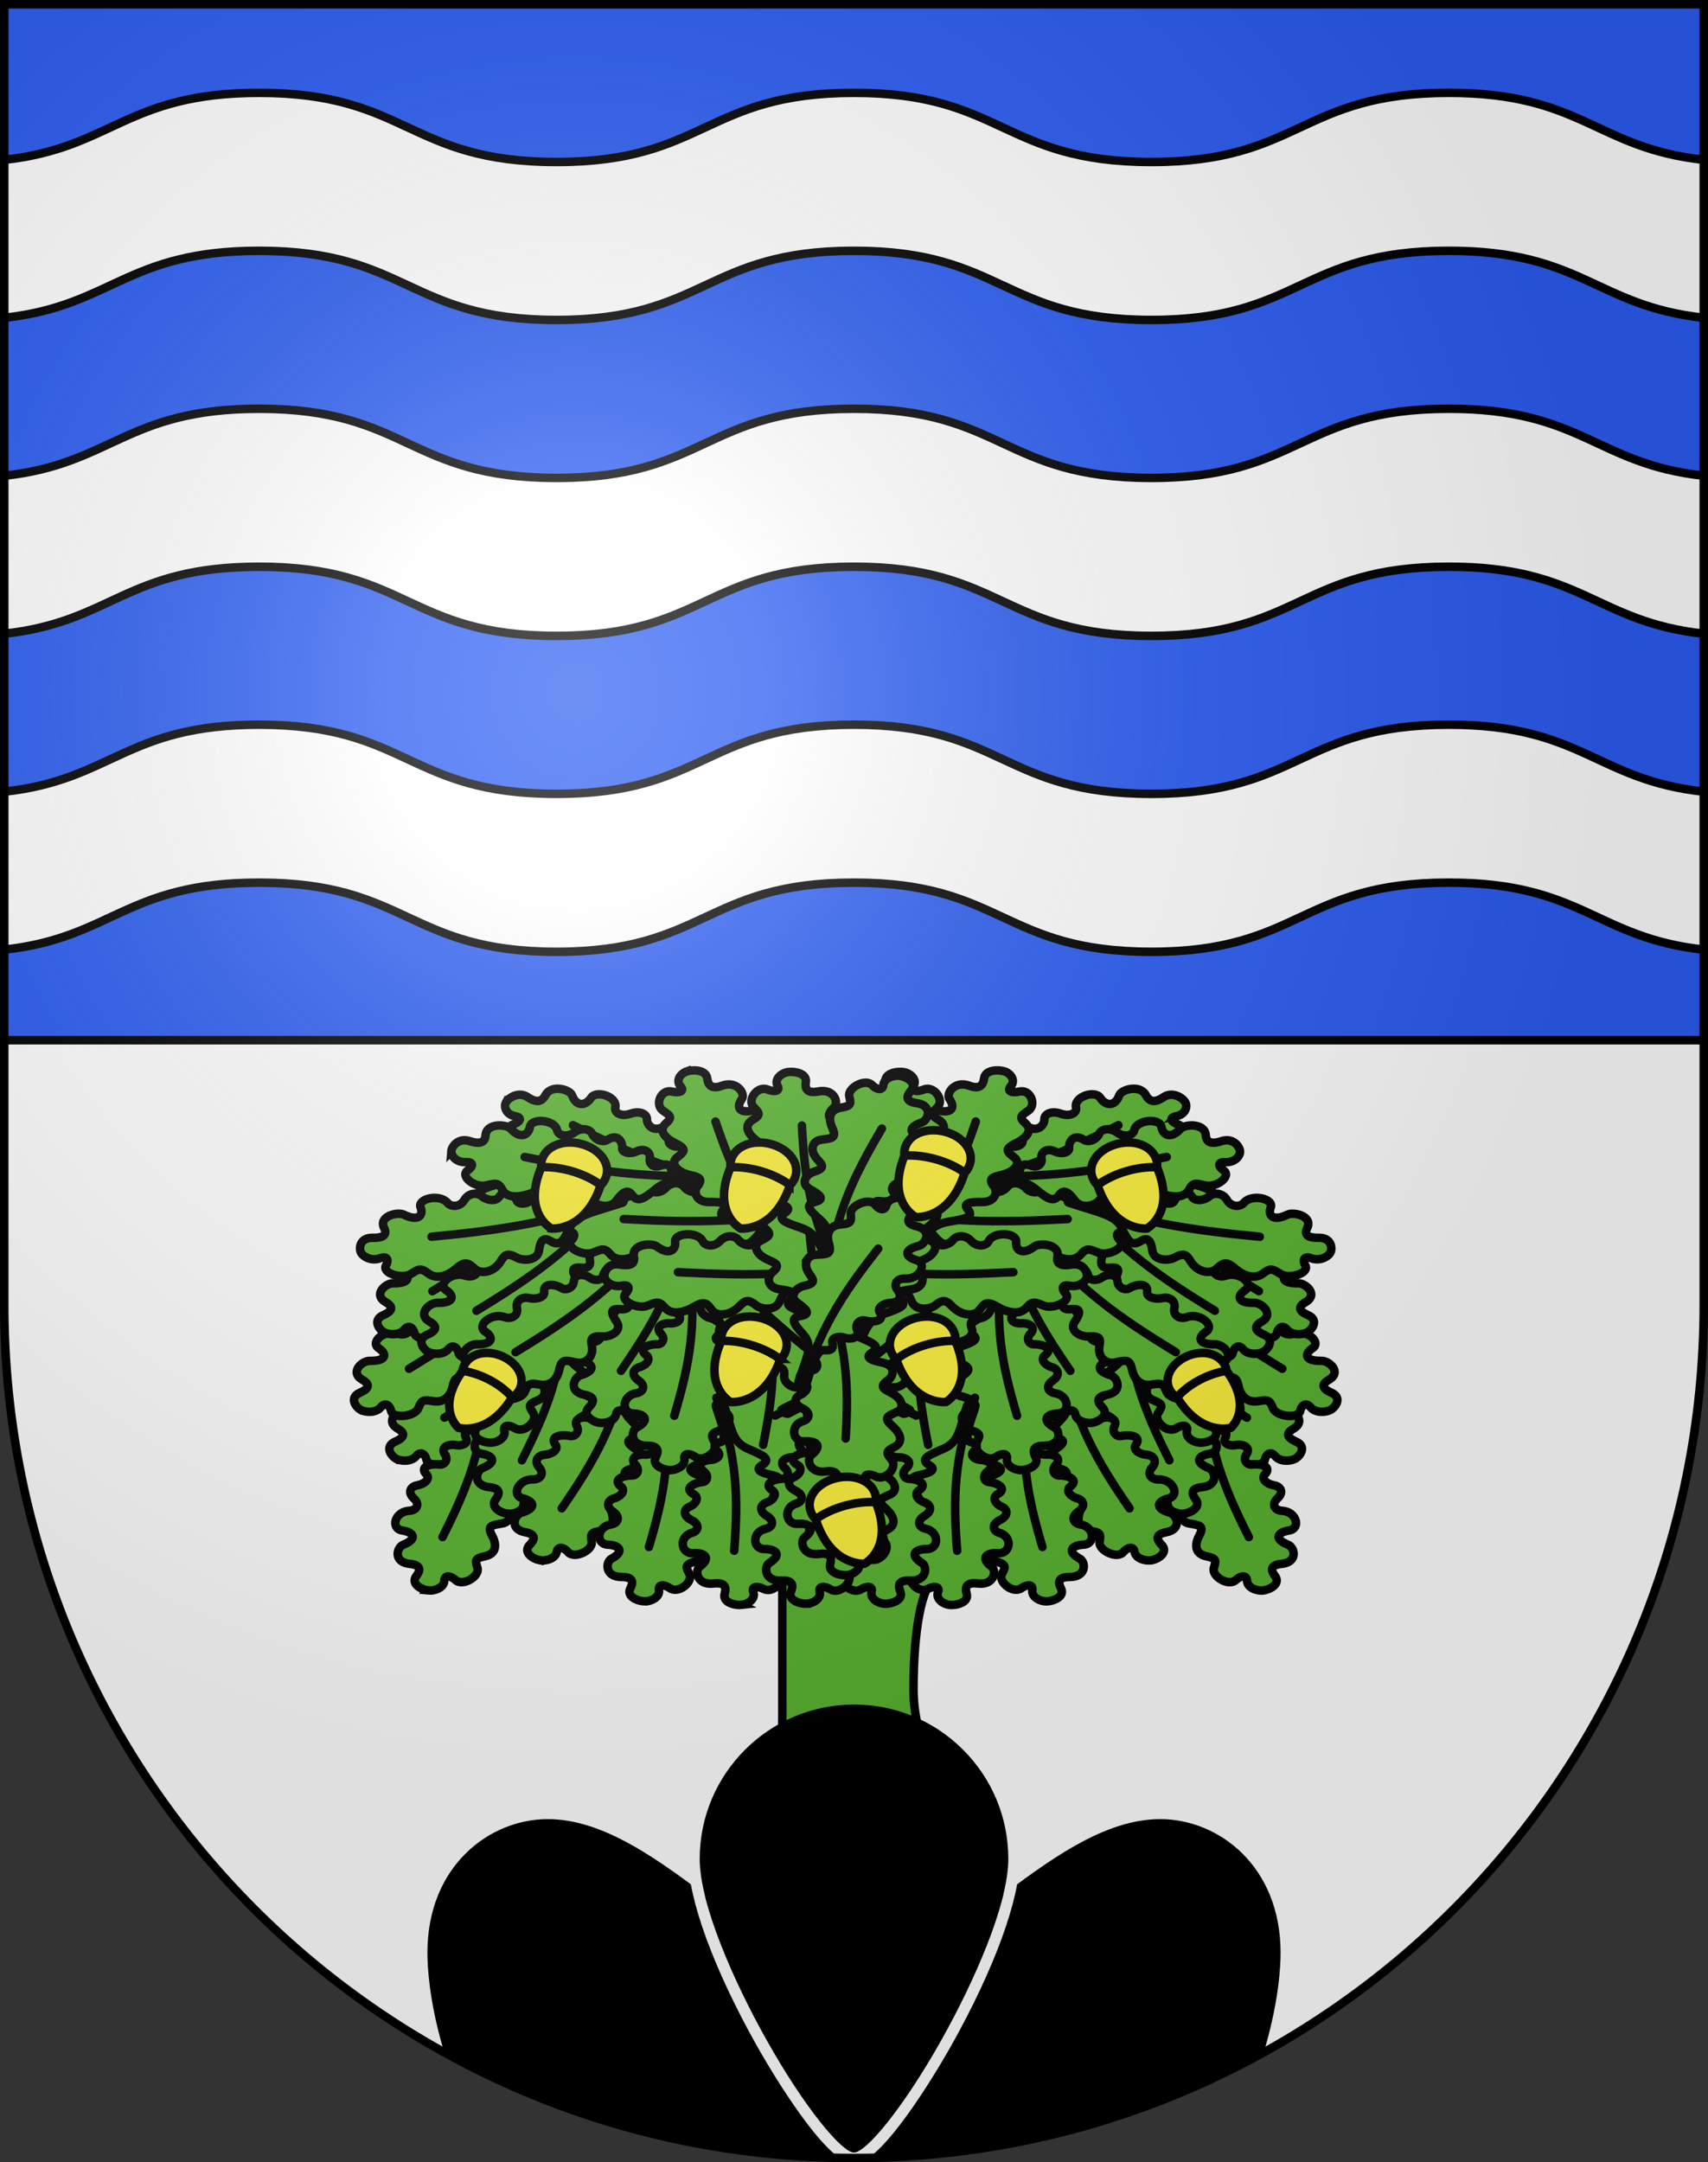 <svg xmlns="http://www.w3.org/2000/svg" xmlns:xlink="http://www.w3.org/1999/xlink" height="763" width="603" version="1.0"><rect width="100%" height="100%" fill="#333333" stroke="none"/><defs><radialGradient xlink:href="#a" id="b" gradientUnits="userSpaceOnUse" gradientTransform="matrix(1.215 0 0 1.267 -839.192 -490.49)" cx="858.042" cy="579.933" fx="858.042" fy="579.933" r="300"/><linearGradient id="a"><stop style="stop-color:#fff;stop-opacity:.314" offset="0"/><stop offset=".19" style="stop-color:#fff;stop-opacity:.251"/><stop style="stop-color:#6b6b6b;stop-opacity:.125" offset=".6"/><stop style="stop-color:#000;stop-opacity:.125" offset="1"/></linearGradient></defs><g style="opacity:1;display:inline"><path d="M1.501 1.565v458.869c0 166.311 134.314 301.131 300 301.131 165.687 0 300-134.82 300-301.131V1.565h-600z" style="opacity:1;fill:#2b5df2"/><path d="M1.501 367.065v93.375c0 166.314 134.314 301.125 300 301.125 165.688 0 300-134.813 300-301.125v-93.375h-600z" style="opacity:1;fill:#fff"/></g><g style="opacity:1;display:inline"><path d="M446.717 722.361c4.865-16.899 5.391-28.88 5.391-33.246 0-30.653-21.893-47.193-42.491-47.193-20.011 0-39.587 14.729-58.519 28.972-4.442 3.343-9.036 6.799-13.568 10.014-20.514 14.553-32.157 8.8-36.03 5.889-3.872 2.911-15.514 8.664-36.028-5.889-4.532-3.215-9.126-6.671-13.569-10.014-18.931-14.243-38.507-28.972-58.517-28.972-20.6 0-42.494 16.54-42.494 47.193 0 4.367.525 16.349 5.391 33.244l-1.9.548c43.471 24.604 93.656 38.657 147.119 38.657 53.461 0 103.646-14.054 147.116-38.656l-1.901-.547z"/><path d="M301.499 597.469c-32.258 0-58.501 26.244-58.501 58.503 0 14.233 8.952 38.713 23.947 65.482 2.074 3.703 18.203 32.083 29.464 40.046 1.695.028 3.39.064 5.092.064 1.702 0 3.395-.036 5.09-.064 11.261-7.963 27.391-36.343 29.465-40.046 14.995-26.77 23.948-51.249 23.948-65.482 0-15.626-6.086-30.317-17.136-41.367-11.05-11.05-25.742-17.136-41.369-17.136zm31.023 122.007c-13.862 24.746-26.896 40.063-31.022 40.063-4.126 0-17.16-15.317-31.021-40.063-11.327-20.223-23.43-47.523-23.43-63.504 0-30.025 24.427-54.452 54.452-54.452 14.545 0 28.22 5.664 38.505 15.949 10.284 10.284 15.948 23.959 15.948 38.503-.002 15.979-12.105 43.281-23.432 63.504z" style="fill:#fff"/><path d="M227.041 456.572c8.956 28.97 26.903 50.629 36.012 59.737 9.109 9.109 13.134 14.407 13.134 29.94v60.161c0 7.909-1.413 25.985-9.886 31.635h69.482s-13.275-21.184-13.275-41.803c0-20.619 2.824-37 7.908-39.542l-3.671-12.993s-2.896 1.306-3.955-1.554c-1.059-2.86-2.118-9.533 10.592-19.277 12.71-9.744 35.377-47.027 39.613-59.738l-12.838.038s-33.893 58.005-47.747 58.005c-4.448 0-5.438-16.258-1.06-62.068h-11.015s-4.449 29.234-4.449 43.216c0 13.98-6.779 16.311-11.545 11.545-4.766-4.767-29.634-28.168-45.439-61.963l-11.861 4.661z" style="fill:#5ab532;stroke:#000;stroke-width:3"/><path style="fill:#5ab532;stroke:#000;stroke-width:3" d="m404.167 415.426-58.756-9.1-46.855-8.984-46.854 8.984-58.755 9.099s-34.876 2.171-22.878 11.026c11.998 8.855 1.467 59.912 1.467 59.912s-1.783 52.388 21.572 49.738c23.354-2.648 7.884 10.824 32.48 4.088 24.596-6.736 72.967-.736 72.967-.736s48.372-6 72.969.736c24.595 6.736 9.125-6.736 32.48-4.088 23.354 2.649 21.572-49.738 21.572-49.738s-10.53-51.055 1.468-59.912c11.997-8.856-22.877-11.025-22.877-11.025z"/><path style="fill:#5ab532;stroke:#000;stroke-width:3" d="M322.752 524.841c.577-2.287-2.01-1.979-3.777-.874-3.144 1.966-8.066-2.546-6.45-5.273 1.349-2.272 2.248-3.093-1.312-4.469-4.532-1.751-2.302-5.555-.604-7.424 3.024-3.324 1.279-3.659-2.213-4.881-2.886-1.011-2.896-4.399 1.151-6.954 2.62-1.655 3.78-2.504.327-4.467-2.277-1.294-3.423-4.984 1.131-6.296 3.232-.93 6.388-2.167 3.271-3.755-3.502-1.782-1.576-3.118 3.984-5.997 5.452-2.822 4.962-6.86 6.657-15.825.052-.296 1.264-.776 2.858-.469.733.142-2.544 9.207-1.019 12.654.405.915 5.247.441 2.542 3.643-1.503 1.771.851 2.988 2.822 2.931 2.978-.089 5.238 1.698 2.941 3.767-1.878 1.689-.955 3.751.857 3.816 3.438.123 6.796 1.918 3.552 4.085-1.903 1.271-.434 3.445 2.039 4.284 2.227.754 2.808 2.98-.092 4.721-2.854 1.712-2.152 3.984.383 4.525 4.933 1.056 4.814 7.18.407 7.165-3.854-.013-6.45 1.89-1.696 4.897 2.007 1.271 1.789 6.547-4.188 6.229-4.294-.229-4.285 1.831-3.446 3.825 1.322 3.144-3.341 4.465-5.558 4.359-2.214-.107-5.181-1.788-4.567-4.217z"/><path style="fill:none;stroke:#000;stroke-width:3;stroke-linecap:round;stroke-linejoin:round" d="M327.69 509.842c-3.795-18.854-5.079-32.201-.328-54.188"/><path style="fill:#5ab532;stroke:#000;stroke-width:3" d="M450.165 513.814c-1.646-1.981-3.284-.472-3.594 1.222-.551 3.015-8.299 2.1-9.576-.724-1.063-2.354-1.141-3.409-5.029-2.668-4.955.942-6.752-2.984-7.188-5.21-.772-3.964-2.374-3.35-6.075-2.531-3.06.678-6.144-1.834-5.458-5.731.444-2.521.533-3.726-3.813-3.477-2.864.164-7.064-2.007-4.874-5.233 1.555-2.29 2.775-4.767-.98-4.404-4.218.41-4.002-1.537-2.489-6.423 1.486-4.79-2.545-7.547-9.428-15.04-.228-.247.237-1.201 1.7-1.761.674-.258 6.469 8.093 10.731 9.896 1.13.479 4.297-2.27 5.192 1.446.493 2.058 3.346 1.798 4.756.78 2.13-1.539 5.431-1.332 5.602 1.34.141 2.184 2.696 3.259 4.104 2.41 2.662-1.611 6.782-1.939 6.344 1.273-.261 1.887 2.807 2.772 5.402 2.172 2.339-.543 4.79.823 4.216 3.55-.563 2.683 2.02 4.021 4.394 3.169 4.619-1.657 10.092 2.949 6.805 5.119-2.87 1.896-3.069 4.592 3.188 4.474 2.644-.05 7.271 3.975 2.546 6.694-3.393 1.956-1.519 3.479.917 4.546 3.834 1.678 1.571 4.965-.172 5.983-1.743 1.019-5.469 1.238-7.221-.872z"/><path style="fill:none;stroke:#000;stroke-width:3;stroke-linecap:round;stroke-linejoin:round" d="M440.216 500.243c-19.932-12.121-33.002-21.392-49.437-40.062"/><path style="fill:#5ab532;stroke:#000;stroke-width:3" d="M440.259 557.812c-.077-2.324-2.521-1.627-3.939-.275-2.525 2.401-8.605-1.258-7.792-4.175.683-2.43 1.332-3.37-2.535-4.171-4.929-1.021-3.812-5.082-2.674-7.169 2.027-3.715.225-3.777-3.536-4.438-3.105-.547-4.066-3.862-.823-6.979 2.099-2.02 2.998-3.026-.934-4.418-2.591-.921-4.745-4.354-.659-6.333 2.902-1.404 5.643-3.095 2.146-4.172-3.928-1.211-2.418-2.813 2.215-6.48 4.541-3.593 2.93-7.468 2.07-16.5-.028-.298 1.021-.952 2.669-.895.756.027.091 9.396 2.552 12.535.653.833 5.259-.369 3.508 3.176-.973 1.963 1.671 2.793 3.586 2.436 2.887-.54 5.6.86 3.933 3.235-1.361 1.939.118 3.817 1.911 3.604 3.398-.406 7.187.836 4.622 3.452-1.508 1.536.543 3.438 3.195 3.88 2.392.396 3.585 2.485 1.234 4.631-2.311 2.114-.986 4.228 1.646 4.371 5.122.276 6.724 6.289 2.408 6.945-3.775.578-5.778 2.837-.286 5.053 2.32.936 3.589 6.133-2.349 6.733-4.265.434-3.68 2.447-2.299 4.271 2.176 2.872-2.014 4.879-4.216 5.114-2.2.23-5.574-.961-5.653-3.431z"/><path style="fill:none;stroke:#000;stroke-width:3;stroke-linecap:round;stroke-linejoin:round" d="M440.881 542.384c-9.003-17.867-14.005-30.727-15.527-52.964"/><path style="fill:#5ab532;stroke:#000;stroke-width:3" d="M412.234 530.732c-.076-2.324-2.521-1.626-3.938-.273-2.524 2.402-8.605-1.26-7.79-4.177.681-2.429 1.33-3.37-2.535-4.169-4.93-1.022-3.813-5.083-2.676-7.17 2.027-3.715.225-3.776-3.535-4.438-3.105-.547-4.066-3.862-.824-6.979 2.099-2.018 2.997-3.026-.932-4.419-2.591-.92-4.746-4.354-.659-6.332 2.9-1.403 5.641-3.094 2.146-4.174-3.926-1.209-2.418-2.811 2.214-6.478 4.543-3.593 2.93-7.469 2.071-16.5-.029-.299 1.02-.952 2.668-.896.756.027.092 9.396 2.552 12.535.653.834 5.259-.368 3.509 3.176-.972 1.963 1.672 2.795 3.584 2.437 2.889-.542 5.603.86 3.935 3.235-1.361 1.938.117 3.816 1.911 3.604 3.397-.407 7.187.836 4.62 3.452-1.506 1.534.544 3.437 3.196 3.879 2.392.396 3.585 2.486 1.235 4.632-2.312 2.112-.986 4.228 1.646 4.37 5.121.277 6.724 6.289 2.408 6.946-3.774.579-5.779 2.836-.287 5.052 2.321.938 3.588 6.133-2.35 6.734-4.263.434-3.678 2.446-2.296 4.268 2.175 2.874-2.015 4.881-4.216 5.115-2.203.233-5.574-.957-5.657-3.43z"/><path style="fill:none;stroke:#000;stroke-width:3;stroke-linecap:round;stroke-linejoin:round" d="M412.856 515.306c-9.002-17.866-14.003-30.727-15.525-52.963"/><path style="fill:#5ab532;stroke:#000;stroke-width:3" d="M400.547 547.626c-.436-2.303-2.755-1.405-3.956.058-2.138 2.6-8.744-.526-8.385-3.492.301-2.471.802-3.46-3.163-3.928-5.056-.6-4.573-4.73-3.765-6.898 1.438-3.863-.361-3.771-4.198-4.113-3.172-.281-4.637-3.493-1.898-6.863 1.774-2.182 2.511-3.261-1.607-4.313-2.717-.693-5.39-3.925-1.635-6.234 2.665-1.642 5.126-3.552 1.486-4.328-4.086-.87-2.837-2.588 1.2-6.621 3.957-3.952 1.756-7.668-.492-16.566-.075-.295.867-1.033 2.512-1.114.757-.036 1.544 9.327 4.473 12.24.776.771 5.169-.812 3.976 2.858-.662 2.03 2.093 2.635 3.938 2.117 2.785-.78 5.699.384 4.406 2.883-1.052 2.043.709 3.782 2.457 3.419 3.312-.69 7.268.227 5.123 3.041-1.261 1.652 1.07 3.371 3.775 3.586 2.438.194 3.944 2.169 1.943 4.496-1.972 2.295-.33 4.284 2.31 4.205 5.131-.153 7.652 5.683 3.465 6.698-3.66.894-5.303 3.305.495 5.044 2.45.734 4.511 5.789-1.291 6.889-4.169.788-3.277 2.737-1.624 4.434 2.605 2.67-1.248 5.018-3.398 5.434-2.15.415-5.684-.487-6.147-2.932z"/><path style="fill:none;stroke:#000;stroke-width:3;stroke-linecap:round;stroke-linejoin:round" d="M398.781 532.247c-11.703-16.993-18.658-29.348-23.605-51.311"/><path style="fill:#5ab532;stroke:#000;stroke-width:3" d="M379.634 499.108c-.437-2.304-2.754-1.404-3.955.058-2.139 2.6-8.744-.525-8.385-3.491.301-2.471.8-3.46-3.164-3.93-5.055-.599-4.572-4.729-3.765-6.897 1.439-3.861-.362-3.771-4.199-4.113-3.171-.28-4.636-3.491-1.896-6.863 1.773-2.182 2.509-3.259-1.609-4.313-2.716-.695-5.389-3.924-1.634-6.233 2.665-1.642 5.127-3.552 1.487-4.328-4.086-.869-2.837-2.59 1.2-6.621 3.955-3.953 1.756-7.668-.494-16.567-.074-.295.868-1.032 2.513-1.113.757-.037 1.544 9.327 4.473 12.239.777.771 5.169-.811 3.976 2.858-.663 2.031 2.094 2.635 3.938 2.117 2.786-.78 5.698.384 4.407 2.885-1.053 2.041.707 3.78 2.455 3.418 3.313-.689 7.269.225 5.124 3.041-1.261 1.652 1.071 3.37 3.775 3.584 2.438.195 3.944 2.17 1.943 4.499-1.972 2.292-.329 4.283 2.31 4.202 5.13-.154 7.652 5.684 3.466 6.7-3.66.892-5.304 3.304.494 5.043 2.452.733 4.512 5.79-1.291 6.889-4.169.79-3.277 2.738-1.625 4.432 2.606 2.673-1.247 5.019-3.396 5.438-2.151.414-5.685-.485-6.148-2.934z"/><path style="fill:none;stroke:#000;stroke-width:3;stroke-linecap:round;stroke-linejoin:round" d="M377.869 483.729c-11.704-16.993-18.659-29.348-23.606-51.312"/><path style="fill:#5ab532;stroke:#000;stroke-width:3" d="M364.461 561.103c.368-2.309-2.185-1.872-3.847-.682-2.957 2.115-8.279-2.142-6.917-4.943 1.139-2.334 1.961-3.198-1.715-4.392-4.684-1.522-2.804-5.43-1.279-7.376 2.716-3.468.943-3.717-2.653-4.763-2.971-.864-3.289-4.246.516-6.994 2.465-1.781 3.546-2.686-.079-4.476-2.39-1.177-3.869-4.802.556-6.336 3.141-1.089 6.176-2.478 2.922-3.908-3.658-1.605-1.858-3.034 3.43-6.183 5.18-3.084 4.324-7.091 5.198-16.121.027-.298 1.192-.836 2.813-.607.743.105-1.701 9.312.135 12.677.487.89 5.275.181 2.867 3.508-1.336 1.84 1.122 2.941 3.084 2.783 2.963-.236 5.383 1.435 3.277 3.612-1.718 1.778-.612 3.791 1.203 3.766 3.442-.05 6.956 1.574 3.915 3.899-1.783 1.361-.117 3.46 2.427 4.173 2.291.641 3.072 2.835.336 4.715-2.69 1.851-1.784 4.081.795 4.496 5.019.811 5.457 6.926 1.059 7.13-3.847.18-6.263 2.206-1.248 4.97 2.119 1.169 2.381 6.444-3.609 6.424-4.304-.016-4.109 2.037-3.09 3.985 1.604 3.072-2.926 4.623-5.149 4.626-2.225.001-5.338-1.527-4.947-3.983z"/><path style="fill:none;stroke:#000;stroke-width:3;stroke-linecap:round;stroke-linejoin:round" d="M368.022 545.894c-5.502-18.623-7.999-31.875-5.262-54.049"/><path style="fill:#5ab532;stroke:#000;stroke-width:3" d="M355.499 514.792c.366-2.31-2.186-1.875-3.848-.683-2.957 2.115-8.279-2.143-6.916-4.944 1.138-2.334 1.961-3.198-1.716-4.392-4.683-1.524-2.803-5.429-1.278-7.377 2.715-3.467.943-3.713-2.653-4.763-2.972-.864-3.29-4.244.516-6.995 2.464-1.779 3.544-2.684-.079-4.472-2.39-1.181-3.869-4.803.555-6.337 3.141-1.091 6.176-2.479 2.922-3.907-3.658-1.606-1.858-3.035 3.429-6.186 5.181-3.083 4.325-7.09 5.2-16.119.026-.299 1.191-.835 2.812-.609.744.106-1.701 9.314.135 12.678.487.892 5.275.182 2.867 3.508-1.336 1.842 1.122 2.94 3.085 2.782 2.962-.233 5.382 1.436 3.277 3.613-1.719 1.779-.612 3.79 1.203 3.768 3.441-.049 6.955 1.573 3.914 3.898-1.783 1.361-.117 3.458 2.427 4.172 2.29.643 3.072 2.836.337 4.714-2.69 1.851-1.785 4.082.795 4.497 5.018.809 5.456 6.927 1.057 7.13-3.846.18-6.262 2.207-1.247 4.972 2.12 1.169 2.38 6.44-3.61 6.422-4.303-.015-4.107 2.04-3.089 3.987 1.604 3.07-2.925 4.621-5.149 4.624-2.224.001-5.336-1.528-4.946-3.981z"/><path style="fill:none;stroke:#000;stroke-width:3;stroke-linecap:round;stroke-linejoin:round" d="M359.06 499.583c-5.502-18.626-8.001-31.876-5.264-54.049"/><path style="fill:#5ab532;stroke:#000;stroke-width:3" d="M331.161 561.823c.854-2.237-1.758-2.103-3.653-1.118-3.373 1.747-7.723-3.074-5.78-5.686 1.619-2.172 2.616-2.929-.762-4.535-4.302-2.047-1.613-5.686.305-7.433 3.419-3.11 1.723-3.561-1.607-5.011-2.753-1.197-2.347-4.574 1.996-6.849 2.811-1.472 4.072-2.24.871-4.425-2.108-1.442-2.799-5.193 1.896-6.196 3.334-.712 6.627-1.732 3.717-3.521-3.271-2.01-1.19-3.213 4.7-5.708 5.773-2.447 5.779-6.502 8.561-15.32.092-.291 1.356-.688 2.907-.274.713.19-3.66 9-2.563 12.534.295.938 5.174.791 2.088 3.798-1.712 1.664.482 3.033 2.454 3.105 2.976.111 5.01 2.04 2.47 3.947-2.076 1.56-1.412 3.673.389 3.858 3.409.35 6.533 2.361 3.038 4.304-2.052 1.14-.855 3.404 1.507 4.403 2.129.898 2.434 3.155-.667 4.694-3.052 1.517-2.63 3.825-.171 4.533 4.783 1.381 3.917 7.474-.471 7.163-3.837-.267-6.652 1.455-2.287 4.767 1.845 1.397.98 6.639-4.934 5.923-4.245-.513-4.489 1.54-3.897 3.58.934 3.219-3.872 4.226-6.068 3.972-2.199-.253-4.945-2.125-4.039-4.505z"/><path style="fill:none;stroke:#000;stroke-width:3;stroke-linecap:round;stroke-linejoin:round" d="M337.91 547.217c-1.476-19.032-1.125-32.41 6.291-53.992"/><path style="fill:#5ab532;stroke:#000;stroke-width:3" d="M307.722 561.711c.577-2.285-2.01-1.978-3.776-.873-3.145 1.967-8.066-2.547-6.451-5.274 1.348-2.272 2.249-3.093-1.312-4.468-4.534-1.752-2.302-5.555-.604-7.421 3.023-3.325 1.279-3.662-2.214-4.884-2.886-1.012-2.895-4.4 1.151-6.955 2.621-1.652 3.781-2.502.327-4.465-2.276-1.297-3.422-4.985 1.132-6.297 3.232-.931 6.387-2.166 3.271-3.753-3.501-1.784-1.577-3.12 3.983-5.999 5.453-2.819 4.962-6.859 6.657-15.826.054-.297 1.266-.775 2.858-.468.735.144-2.543 9.206-1.02 12.656.406.91 5.25.44 2.542 3.64-1.502 1.772.854 2.99 2.824 2.931 2.977-.088 5.237 1.699 2.94 3.768-1.877 1.69-.954 3.752.858 3.817 3.438.12 6.796 1.916 3.55 4.084-1.902 1.271-.432 3.446 2.04 4.285 2.228.753 2.811 2.979-.091 4.719-2.854 1.713-2.152 3.984.382 4.526 4.935 1.056 4.815 7.181.407 7.164-3.854-.011-6.448 1.892-1.697 4.899 2.009 1.271 1.79 6.547-4.187 6.228-4.293-.226-4.284 1.829-3.444 3.826 1.321 3.143-3.341 4.465-5.56 4.356-2.215-.106-5.18-1.785-4.566-4.216z"/><path style="fill:none;stroke:#000;stroke-width:3;stroke-linecap:round;stroke-linejoin:round" d="M312.658 546.714c-3.793-18.856-5.079-32.201-.327-54.189"/><path style="fill:#5ab532;stroke:#000;stroke-width:3" d="M419.037 504.871c.576-2.287-2.009-1.978-3.775-.874-3.146 1.965-8.068-2.544-6.452-5.273 1.349-2.271 2.247-3.093-1.312-4.469-4.533-1.751-2.302-5.553-.604-7.421 3.025-3.326 1.28-3.662-2.212-4.885-2.888-1.009-2.896-4.398 1.15-6.952 2.62-1.654 3.781-2.504.327-4.468-2.276-1.294-3.421-4.984 1.132-6.293 3.231-.933 6.388-2.169 3.27-3.756-3.5-1.783-1.576-3.12 3.983-5.997 5.454-2.822 4.964-6.861 6.657-15.828.056-.296 1.266-.775 2.861-.467.733.143-2.546 9.205-1.02 12.654.404.914 5.248.442 2.54 3.644-1.502 1.77.854 2.987 2.823 2.93 2.978-.089 5.239 1.697 2.942 3.767-1.878 1.688-.956 3.752.856 3.817 3.44.121 6.797 1.916 3.552 4.083-1.904 1.271-.433 3.446 2.039 4.284 2.228.754 2.81 2.981-.092 4.721-2.853 1.713-2.151 3.984.383 4.526 4.935 1.055 4.815 7.181.407 7.165-3.854-.012-6.448 1.891-1.697 4.897 2.008 1.271 1.79 6.546-4.188 6.229-4.292-.229-4.284 1.83-3.445 3.825 1.323 3.142-3.339 4.465-5.558 4.358-2.215-.107-5.181-1.787-4.567-4.217z"/><path style="fill:none;stroke:#000;stroke-width:3;stroke-linecap:round;stroke-linejoin:round" d="M423.974 489.872c-3.794-18.854-5.079-32.2-.328-54.189"/><path style="fill:#5ab532;stroke:#000;stroke-width:3" d="M269.791 529.059c-2.219.105-6.882-1.216-5.559-4.359.839-1.994.846-4.052-3.445-3.825-5.977.318-6.196-4.958-4.188-6.229 4.752-3.008 2.157-4.91-1.697-4.897-4.408.015-4.526-6.109.407-7.165 2.534-.541 3.237-2.813.383-4.525-2.9-1.74-2.32-3.967-.092-4.721 2.473-.838 3.943-3.014 2.039-4.284-3.244-2.167.113-3.962 3.552-4.085 1.813-.065 2.735-2.127.858-3.816-2.298-2.068-.036-3.855 2.94-3.767 1.972.058 4.326-1.159 2.823-2.931-2.707-3.201 2.137-2.728 2.542-3.643 1.525-3.447-1.753-12.513-1.02-12.654 1.595-.308 2.805.173 2.861.469 1.695 8.965 1.204 13.003 6.656 15.825 5.562 2.88 7.485 4.215 3.984 5.997-3.118 1.588.037 2.825 3.27 3.755 4.552 1.313 3.408 5.002 1.131 6.296-3.453 1.963-2.292 2.812.328 4.467 4.046 2.555 4.037 5.943 1.151 6.954-3.493 1.222-5.238 1.557-2.214 4.881 1.698 1.869 3.931 5.673-.604 7.424-3.559 1.376-2.66 2.196-1.313 4.469 1.616 2.728-3.305 7.239-6.45 5.273-1.767-1.104-4.354-1.413-3.776.874.616 2.428-2.349 4.109-4.567 4.217z"/><path style="fill:none;stroke:#000;stroke-width:3;stroke-linecap:round;stroke-linejoin:round" d="M269.752 455.654c4.75 21.986 3.465 35.332-.328 54.188"/><path style="fill:#5ab532;stroke:#000;stroke-width:3" d="M139.725 514.686c-1.744-1.019-4.004-4.306-.17-5.984 2.433-1.064 4.307-2.589.915-4.544-4.725-2.72-.098-6.745 2.546-6.694 6.257.118 6.058-2.577 3.187-4.476-3.285-2.167 2.187-6.775 6.807-5.117 2.374.852 4.957-.487 4.393-3.17-.573-2.726 1.878-4.092 4.217-3.549 2.596.602 5.662-.286 5.403-2.172-.439-3.213 3.681-2.886 6.343-1.274 1.406.849 3.962-.228 4.103-2.409.172-2.673 3.472-2.879 5.603-1.342 1.41 1.02 4.262 1.28 4.756-.779.896-3.714 4.062-.966 5.193-1.445 4.263-1.803 10.058-10.153 10.731-9.896 1.462.56 1.927 1.515 1.698 1.761-6.881 7.494-10.911 10.249-9.427 15.04 1.516 4.887 1.73 6.833-2.488 6.424-3.755-.364-2.535 2.114-.981 4.403 2.19 3.227-2.009 5.398-4.875 5.233-4.346-.249-4.255.953-3.811 3.478.685 3.896-2.398 6.408-5.458 5.729-3.703-.817-5.303-1.432-6.077 2.531-.435 2.226-2.229 6.153-7.187 5.211-3.89-.74-3.967.313-5.029 2.668-1.277 2.823-9.026 3.739-9.576.724-.309-1.693-1.948-3.203-3.595-1.221-1.751 2.108-5.476 1.889-7.221.87z"/><path style="fill:none;stroke:#000;stroke-width:3;stroke-linecap:round;stroke-linejoin:round" d="M206.332 460.182c-16.435 18.671-29.503 27.94-49.436 40.062"/><path style="fill:#5ab532;stroke:#000;stroke-width:3" d="M151.2 561.241c-2.201-.236-6.391-2.242-4.216-5.116 1.381-1.821 1.965-3.835-2.298-4.269-5.936-.604-4.67-5.799-2.349-6.733 5.493-2.218 3.487-4.475-.287-5.053-4.315-.658-2.713-6.671 2.409-6.948 2.632-.143 3.956-2.257 1.645-4.368-2.349-2.146-1.157-4.234 1.234-4.633 2.654-.44 4.703-2.344 3.197-3.879-2.565-2.617 1.223-3.858 4.62-3.453 1.793.215 3.273-1.664 1.912-3.603-1.668-2.375 1.046-3.775 3.934-3.235 1.913.358 4.557-.474 3.584-2.437-1.75-3.545 2.855-2.342 3.509-3.174 2.459-3.141 1.795-12.509 2.553-12.537 1.646-.057 2.697.596 2.667.896-.857 9.029-2.471 12.907 2.07 16.499 4.634 3.667 6.141 5.27 2.214 6.479-3.494 1.079-.755 2.769 2.146 4.174 4.088 1.979 1.932 5.413-.659 6.332-3.929 1.393-3.032 2.399-.932 4.419 3.241 3.117 2.283 6.433-.824 6.979-3.76.662-5.563.725-3.536 4.439 1.138 2.087 2.254 6.146-2.674 7.169-3.867.801-3.218 1.741-2.537 4.172.815 2.916-5.265 6.576-7.79 4.173-1.419-1.351-3.863-2.049-3.939.274-.08 2.474-3.453 3.665-5.653 3.433z"/><path style="fill:none;stroke:#000;stroke-width:3;stroke-linecap:round;stroke-linejoin:round" d="M171.758 489.42c-1.522 22.237-6.523 35.097-15.525 52.964"/><path style="fill:#5ab532;stroke:#000;stroke-width:3" d="M179.224 534.162c-2.201-.235-6.391-2.242-4.216-5.115 1.381-1.822 1.965-3.836-2.298-4.269-5.936-.603-4.67-5.798-2.349-6.734 5.493-2.216 3.487-4.473-.287-5.051-4.315-.659-2.713-6.67 2.409-6.947 2.632-.145 3.957-2.257 1.644-4.371-2.349-2.145-1.156-4.234 1.235-4.631 2.653-.441 4.703-2.345 3.196-3.879-2.566-2.617 1.223-3.859 4.62-3.453 1.793.213 3.273-1.665 1.912-3.604-1.668-2.374 1.045-3.775 3.934-3.234 1.913.359 4.557-.474 3.583-2.438-1.75-3.543 2.856-2.341 3.509-3.174 2.459-3.14 1.795-12.509 2.553-12.535 1.646-.058 2.696.596 2.667.895-.857 9.03-2.471 12.907 2.07 16.5 4.634 3.667 6.142 5.269 2.215 6.478-3.494 1.079-.755 2.771 2.147 4.173 4.086 1.979 1.931 5.414-.66 6.334-3.929 1.393-3.032 2.4-.932 4.418 3.241 3.117 2.282 6.433-.825 6.979-3.759.663-5.562.725-3.536 4.439 1.138 2.086 2.254 6.147-2.674 7.17-3.867.8-3.218 1.74-2.536 4.169.815 2.918-5.266 6.579-7.79 4.176-1.419-1.352-3.863-2.05-3.939.274-.08 2.473-3.453 3.663-5.652 3.43z"/><path style="fill:none;stroke:#000;stroke-width:3;stroke-linecap:round;stroke-linejoin:round" d="M199.781 462.343c-1.522 22.236-6.523 35.097-15.526 52.963"/><path style="fill:#5ab532;stroke:#000;stroke-width:3" d="M190.419 550.554c-2.15-.417-6.003-2.764-3.398-5.433 1.653-1.695 2.545-3.646-1.623-4.436-5.805-1.099-3.745-6.154-1.294-6.887 5.799-1.738 4.156-4.152.496-5.044-4.186-1.017-1.666-6.853 3.466-6.7 2.638.08 4.279-1.909 2.31-4.203-2.003-2.329-.495-4.303 1.942-4.498 2.705-.215 5.035-1.932 3.776-3.584-2.145-2.814 1.812-3.731 5.124-3.041 1.749.362 3.508-1.378 2.455-3.42-1.29-2.499 1.623-3.663 4.407-2.881 1.845.516 4.601-.089 3.938-2.119-1.192-3.669 3.199-2.086 3.976-2.857 2.93-2.914 3.717-12.277 4.473-12.239 1.645.08 2.588.817 2.512 1.113-2.248 8.898-4.449 12.614-.493 16.565 4.038 4.033 5.288 5.752 1.199 6.622-3.639.777-1.177 2.687 1.488 4.326 3.755 2.311 1.082 5.542-1.634 6.236-4.119 1.053-3.382 2.131-1.608 4.313 2.739 3.369 1.273 6.581-1.897 6.863-3.838.342-5.638.251-4.2 4.113.809 2.168 1.291 6.298-3.763 6.896-3.966.469-3.465 1.459-3.165 3.93.36 2.967-6.247 6.093-8.384 3.49-1.202-1.461-3.521-2.359-3.957-.058-.462 2.45-3.997 3.352-6.146 2.933z"/><path style="fill:none;stroke:#000;stroke-width:3;stroke-linecap:round;stroke-linejoin:round" d="M221.937 480.936c-4.946 21.963-11.902 34.318-23.606 51.312"/><path style="fill:#5ab532;stroke:#000;stroke-width:3" d="M211.332 502.037c-2.15-.418-6.003-2.766-3.398-5.436 1.653-1.694 2.545-3.644-1.622-4.434-5.805-1.099-3.745-6.153-1.294-6.888 5.799-1.738 4.156-4.151.497-5.043-4.186-1.017-1.666-6.854 3.466-6.699 2.637.08 4.279-1.91 2.309-4.202-2.002-2.329-.495-4.305 1.942-4.499 2.705-.214 5.036-1.934 3.776-3.584-2.145-2.816 1.811-3.731 5.123-3.042 1.749.362 3.508-1.377 2.455-3.419-1.29-2.501 1.623-3.664 4.408-2.884 1.844.518 4.6-.086 3.937-2.116-1.192-3.668 3.199-2.087 3.977-2.859 2.929-2.912 3.716-12.276 4.472-12.239 1.645.081 2.588.818 2.512 1.113-2.248 8.899-4.449 12.615-.493 16.567 4.038 4.031 5.288 5.751 1.2 6.621-3.639.776-1.177 2.688 1.488 4.328 3.754 2.309 1.082 5.539-1.634 6.234-4.119 1.053-3.382 2.132-1.608 4.312 2.739 3.371 1.273 6.583-1.898 6.863-3.838.343-5.638.252-4.198 4.114.808 2.169 1.29 6.298-3.764 6.897-3.966.47-3.466 1.46-3.165 3.93.359 2.965-6.247 6.091-8.384 3.49-1.202-1.462-3.522-2.36-3.958-.057-.462 2.452-3.997 3.351-6.146 2.932z"/><path style="fill:none;stroke:#000;stroke-width:3;stroke-linecap:round;stroke-linejoin:round" d="M242.851 432.418c-4.947 21.964-11.903 34.318-23.607 51.311"/><path style="fill:#5ab532;stroke:#000;stroke-width:3" d="M227.708 565.085c-2.224-.003-6.756-1.553-5.151-4.625 1.02-1.948 1.214-4.001-3.088-3.985-5.992.019-5.732-5.257-3.612-6.424 5.015-2.764 2.599-4.79-1.247-4.97-4.398-.204-3.959-6.32 1.059-7.131 2.58-.414 3.485-2.645.794-4.496-2.735-1.88-1.954-4.073.338-4.715 2.543-.712 4.208-2.813 2.425-4.172-3.04-2.325.474-3.949 3.915-3.899 1.816.025 2.923-1.988 1.204-3.766-2.104-2.179.315-3.851 3.276-3.613 1.963.157 4.421-.942 3.084-2.783-2.41-3.326 2.38-2.617 2.868-3.507 1.836-3.365-.609-12.571.135-12.678 1.618-.229 2.784.31 2.812.608.874 9.029.017 13.036 5.199 16.12 5.287 3.148 7.085 4.577 3.429 6.183-3.254 1.431-.219 2.82 2.922 3.909 4.424 1.534 2.944 5.158.555 6.336-3.625 1.79-2.543 2.693-.079 4.475 3.804 2.747 3.486 6.13.514 6.994-3.595 1.047-5.368 1.296-2.653 4.764 1.524 1.945 3.404 5.854-1.279 7.374-3.676 1.195-2.853 2.06-1.715 4.394 1.364 2.802-3.957 7.059-6.915 4.942-1.663-1.189-4.216-1.626-3.848.682.391 2.457-2.72 3.985-4.942 3.983z"/><path style="fill:none;stroke:#000;stroke-width:3;stroke-linecap:round;stroke-linejoin:round" d="M234.353 491.845c2.737 22.174.24 35.426-5.262 54.049"/><path style="fill:#5ab532;stroke:#000;stroke-width:3" d="M236.671 518.772c-2.224-.003-6.756-1.553-5.151-4.624 1.02-1.948 1.214-4.002-3.088-3.987-5.992.019-5.731-5.254-3.611-6.423 5.015-2.764 2.599-4.79-1.247-4.97-4.398-.203-3.959-6.321 1.059-7.13 2.579-.415 3.485-2.646.793-4.497-2.735-1.879-1.953-4.071.339-4.714 2.543-.714 4.208-2.811 2.424-4.173-3.04-2.325.474-3.947 3.916-3.898 1.816.023 2.923-1.987 1.204-3.767-2.104-2.178.315-3.847 3.276-3.613 1.962.157 4.421-.941 3.084-2.782-2.41-3.329 2.38-2.617 2.868-3.508 1.836-3.364-.609-12.571.135-12.678 1.619-.228 2.784.311 2.812.609.874 9.029.017 13.035 5.199 16.119 5.287 3.148 7.085 4.579 3.429 6.186-3.254 1.428-.219 2.816 2.922 3.907 4.424 1.533 2.945 5.156.555 6.336-3.625 1.789-2.542 2.693-.079 4.473 3.805 2.75 3.487 6.13.515 6.995-3.596 1.048-5.369 1.296-2.653 4.763 1.524 1.948 3.405 5.853-1.278 7.376-3.675 1.194-2.853 2.059-1.715 4.393 1.365 2.802-3.957 7.059-6.915 4.943-1.663-1.191-4.215-1.627-3.848.683.388 2.454-2.724 3.983-4.945 3.981z"/><path style="fill:none;stroke:#000;stroke-width:3;stroke-linecap:round;stroke-linejoin:round" d="M243.316 445.534c2.737 22.173.24 35.423-5.263 54.049"/><path style="fill:#5ab532;stroke:#000;stroke-width:3" d="M261.914 566.328c-2.197.254-7.002-.752-6.069-3.972.592-2.04.349-4.092-3.897-3.579-5.915.715-6.777-4.526-4.932-5.925 4.365-3.311 1.549-5.032-2.289-4.765-4.387.309-5.254-5.784-.47-7.164 2.459-.708 2.88-3.018-.171-4.533-3.101-1.539-2.794-3.795-.667-4.695 2.36-.998 3.56-3.262 1.508-4.402-3.496-1.943-.371-3.953 3.039-4.304 1.799-.186 2.464-2.3.389-3.859-2.541-1.905-.506-3.835 2.469-3.947 1.971-.071 4.166-1.441 2.454-3.104-3.086-3.007 1.794-2.861 2.087-3.798 1.098-3.534-3.274-12.345-2.562-12.534 1.551-.413 2.816-.017 2.906.274 2.783 8.817 2.787 12.872 8.562 15.32 5.89 2.496 7.97 3.699 4.7 5.708-2.91 1.789.382 2.809 3.716 3.521 4.695 1.003 4.005 4.755 1.896 6.193-3.201 2.187-1.94 2.956.871 4.428 4.342 2.273 4.748 5.65 1.995 6.849-3.329 1.45-5.025 1.901-1.608 5.011 1.92 1.747 4.607 5.386.306 7.433-3.377 1.606-2.381 2.363-.761 4.535 1.943 2.612-2.408 7.433-5.78 5.685-1.895-.984-4.508-1.117-3.654 1.119.906 2.38-1.843 4.252-4.038 4.505z"/><path style="fill:none;stroke:#000;stroke-width:3;stroke-linecap:round;stroke-linejoin:round" d="M252.911 493.225c7.417 21.584 7.767 34.96 6.291 53.992"/><path style="fill:#5ab532;stroke:#000;stroke-width:3" d="M284.821 565.928c-2.219.108-6.881-1.214-5.56-4.356.84-1.995.847-4.052-3.445-3.826-5.976.319-6.196-4.958-4.188-6.228 4.752-3.008 2.157-4.91-1.697-4.899-4.407.017-4.526-6.109.406-7.164 2.535-.542 3.237-2.814.383-4.526-2.899-1.739-2.319-3.966-.091-4.719 2.473-.838 3.943-3.015 2.039-4.285-3.244-2.17.113-3.964 3.552-4.084 1.813-.067 2.735-2.127.858-3.817-2.297-2.068-.036-3.855 2.941-3.768 1.971.06 4.325-1.158 2.822-2.931-2.706-3.199 2.137-2.729 2.542-3.64 1.525-3.45-1.753-12.513-1.02-12.656 1.595-.308 2.806.171 2.861.468 1.695 8.967 1.204 13.007 6.656 15.826 5.561 2.879 7.484 4.215 3.984 5.999-3.118 1.587.039 2.822 3.27 3.753 4.554 1.313 3.408 5 1.133 6.297-3.453 1.963-2.293 2.813.326 4.465 4.047 2.555 4.039 5.944 1.151 6.955-3.492 1.224-5.236 1.559-2.212 4.884 1.695 1.866 3.929 5.669-.605 7.421-3.559 1.375-2.659 2.194-1.312 4.468 1.616 2.728-3.305 7.241-6.45 5.274-1.768-1.104-4.354-1.412-3.776.873.616 2.43-2.349 4.109-4.568 4.216z"/><path style="fill:none;stroke:#000;stroke-width:3;stroke-linecap:round;stroke-linejoin:round" d="M284.782 492.524c4.75 21.988 3.466 35.332-.328 54.189"/><path style="fill:#5ab532;stroke:#000;stroke-width:3" d="M173.506 509.089c-2.219.105-6.881-1.217-5.559-4.359.839-1.994.847-4.053-3.445-3.825-5.977.318-6.196-4.958-4.187-6.228 4.751-3.008 2.157-4.909-1.697-4.897-4.408.015-4.526-6.111.406-7.166 2.535-.542 3.237-2.813.383-4.526-2.9-1.738-2.32-3.966-.092-4.72 2.473-.838 3.943-3.013 2.04-4.284-3.244-2.169.113-3.963 3.551-4.083 1.813-.067 2.735-2.13.858-3.818-2.298-2.068-.035-3.854 2.94-3.767 1.972.059 4.325-1.16 2.823-2.931-2.707-3.2 2.137-2.728 2.542-3.643 1.525-3.449-1.754-12.512-1.019-12.654 1.594-.308 2.805.172 2.86.468 1.695 8.966 1.203 13.006 6.656 15.827 5.561 2.878 7.485 4.215 3.984 5.998-3.117 1.587.038 2.823 3.271 3.755 4.553 1.31 3.408 5 1.131 6.294-3.454 1.963-2.293 2.813.327 4.468 4.047 2.552 4.038 5.943 1.15 6.952-3.492 1.223-5.237 1.559-2.213 4.885 1.698 1.867 3.931 5.669-.604 7.421-3.559 1.375-2.659 2.196-1.311 4.468 1.616 2.728-3.306 7.239-6.451 5.274-1.767-1.104-4.353-1.414-3.777.874.616 2.429-2.35 4.109-4.567 4.217z"/><path style="fill:none;stroke:#000;stroke-width:3;stroke-linecap:round;stroke-linejoin:round" d="M173.467 435.683c4.75 21.989 3.466 35.334-.328 54.189"/><path style="fill:#5ab532;stroke:#000;stroke-width:3" d="M127.234 497.44c-1.745-1.017-4.005-4.306-.171-5.984 2.434-1.065 4.308-2.591.915-4.543-4.725-2.722-.098-6.746 2.545-6.695 6.257.118 6.058-2.578 3.187-4.475-3.285-2.169 2.186-6.773 6.806-5.118 2.374.852 4.958-.487 4.393-3.171-.573-2.725 1.878-4.089 4.217-3.549 2.596.602 5.662-.285 5.403-2.17-.439-3.214 3.681-2.885 6.343-1.275 1.406.849 3.963-.227 4.103-2.41.172-2.672 3.472-2.876 5.603-1.339 1.41 1.018 4.263 1.278 4.756-.779.896-3.716 4.063-.969 5.193-1.445 4.262-1.805 10.058-10.156 10.731-9.899 1.462.56 1.927 1.515 1.698 1.763-6.88 7.493-10.912 10.249-9.427 15.04 1.515 4.887 1.729 6.832-2.489 6.423-3.754-.362-2.534 2.114-.981 4.403 2.19 3.227-2.009 5.398-4.875 5.233-4.346-.252-4.255.953-3.811 3.478.685 3.897-2.399 6.41-5.458 5.729-3.703-.819-5.303-1.433-6.078 2.53-.435 2.228-2.229 6.153-7.187 5.212-3.89-.74-3.967.313-5.029 2.667-1.277 2.825-9.027 3.738-9.576.726-.309-1.695-1.949-3.203-3.595-1.222-1.747 2.108-5.474 1.888-7.216.87z"/><path style="fill:none;stroke:#000;stroke-width:3;stroke-linecap:round;stroke-linejoin:round" d="M193.839 442.936c-16.435 18.671-29.503 27.94-49.437 40.061"/><path style="fill:#5ab532;stroke:#000;stroke-width:3" d="M135.49 470.067c-1.744-1.019-4.004-4.306-.169-5.985 2.433-1.065 4.308-2.589.915-4.542-4.725-2.722-.098-6.746 2.546-6.696 6.256.119 6.057-2.576 3.186-4.476-3.285-2.169 2.188-6.772 6.807-5.116 2.374.851 4.957-.489 4.393-3.171-.573-2.726 1.879-4.091 4.217-3.548 2.596.601 5.663-.286 5.402-2.171-.439-3.216 3.681-2.886 6.343-1.276 1.407.851 3.962-.226 4.103-2.409.173-2.673 3.473-2.878 5.603-1.341 1.41 1.02 4.262 1.279 4.756-.778.896-3.715 4.062-.969 5.193-1.447 4.262-1.803 10.058-10.154 10.731-9.897 1.462.561 1.927 1.515 1.698 1.762-6.881 7.492-10.912 10.248-9.428 15.039 1.516 4.888 1.73 6.832-2.488 6.424-3.755-.362-2.536 2.113-.981 4.405 2.19 3.224-2.01 5.396-4.875 5.23-4.346-.249-4.255.956-3.811 3.478.686 3.899-2.398 6.41-5.458 5.732-3.702-.819-5.303-1.435-6.076 2.53-.435 2.225-2.23 6.153-7.188 5.211-3.889-.742-3.967.313-5.029 2.667-1.277 2.823-9.026 3.738-9.576.725-.309-1.695-1.948-3.204-3.595-1.221-1.748 2.109-5.475 1.89-7.219.871z"/><path style="fill:none;stroke:#000;stroke-width:3;stroke-linecap:round;stroke-linejoin:round" d="M202.097 415.562c-16.434 18.67-29.502 27.941-49.436 40.061"/><path style="fill:#5ab532;stroke:#000;stroke-width:3" d="M178.629 389.004c.827-1.523 4.455-4.058 7.725-1.821 2.075 1.42 4.588 2.314 6.162-.643 2.191-4.118 8.732-1.987 9.418-.101 1.625 4.462 5.068 3.555 6.718.984 1.883-2.941 9.42-.377 8.581 3.364-.432 1.922 2.042 3.37 5.366 2.208 3.378-1.18 5.848.167 5.808 1.976-.044 2.008 1.979 3.926 4.354 3.207 4.051-1.224 4.793 1.787 3.458 4.128-.702 1.236 1.42 2.74 4.294 2.22 3.52-.638 4.726 1.64 3.334 3.583-.922 1.288-.45 3.381 2.363 3.146 5.078-.421 2.412 2.6 3.354 3.264 3.554 2.504 16.046 4.233 15.903 4.784-.312 1.194-1.419 1.793-1.806 1.703-11.687-2.742-16.412-4.812-22.211-2.399-5.919 2.46-8.383 3.165-9.05.065-.596-2.762-3.468-1.195-6 .557-3.567 2.466-7.582.111-8.181-1.964-.91-3.147-2.448-2.74-5.6-1.709-4.869 1.591-9.007.123-8.995-2.235.014-2.853.356-4.16-5.012-3.582-3.015.325-8.626.169-8.81-3.606-.143-2.962-1.534-2.718-4.892-2.802-4.032-.102-7.421-5.326-3.663-6.571 2.113-.7 3.607-2.289.565-2.892-3.236-.64-4.009-3.34-3.183-4.864z"/><path style="fill:none;stroke:#000;stroke-width:3;stroke-linecap:round;stroke-linejoin:round" d="M268.347 420.661c-28.92-6.327-44.674-12.943-66.078-23.606"/><path style="fill:#5ab532;stroke:#000;stroke-width:3" d="M250.109 449.966c1.391-1.28 5.861-2.927 8.108-.084 1.426 1.805 3.477 3.2 6.148.709 3.72-3.468 9.138-.023 9.051 1.928-.205 4.62 3.447 4.491 6.04 2.384 2.961-2.408 9.161 1.663 6.883 5.062-1.17 1.746.625 3.662 4.263 3.267 3.697-.404 5.528 1.416 4.778 3.138-.834 1.91.347 4.18 2.902 4.004 4.357-.301 3.881 2.737 1.683 4.691-1.162 1.03.276 2.926 3.232 3.047 3.618.146 3.875 2.583 1.777 4.146-1.391 1.032-1.764 3.136 1.02 3.515 5.026.688 1.282 3.006 1.922 3.845 2.412 3.157 13.684 7.497 13.33 7.99-.768 1.077-2.065 1.413-2.399 1.241-10.1-5.132-13.804-8.128-20.305-7.065-6.632 1.082-9.269 1.227-8.685-1.884.519-2.768-2.846-1.888-5.959-.755-4.386 1.592-7.298-1.522-7.052-3.638.37-3.205-1.264-3.147-4.684-2.836-5.285.476-8.666-1.818-7.725-4.07 1.138-2.728 1.981-3.904-3.383-4.505-3.012-.337-8.32-1.689-7.007-5.341 1.03-2.866-.397-2.932-3.577-3.732-3.817-.963-5.001-6.689-.914-7.073 2.297-.217 4.353-1.416 1.68-2.646-2.843-1.31-2.519-4.059-1.127-5.338z"/><path style="fill:none;stroke:#000;stroke-width:3;stroke-linecap:round;stroke-linejoin:round" d="M323.465 499.523c-25.174-12.266-37.639-21.979-53.913-36.779"/><path style="fill:#5ab532;stroke:#000;stroke-width:3" d="M151.033 476.969c-1.744-1.021-4.005-4.307-.169-5.985 2.433-1.064 4.308-2.59.915-4.542-4.725-2.724-.098-6.745 2.547-6.696 6.256.117 6.057-2.577 3.186-4.475-3.285-2.169 2.188-6.776 6.807-5.118 2.374.851 4.957-.486 4.393-3.17-.573-2.726 1.879-4.091 4.217-3.548 2.595.6 5.663-.286 5.402-2.172-.439-3.215 3.683-2.886 6.344-1.275 1.406.85 3.962-.228 4.103-2.408.172-2.673 3.472-2.878 5.603-1.343 1.41 1.021 4.262 1.279 4.756-.778.896-3.714 4.063-.969 5.193-1.446 4.262-1.804 10.058-10.154 10.731-9.896 1.462.56 1.927 1.514 1.698 1.762-6.88 7.492-10.912 10.248-9.427 15.038 1.516 4.89 1.729 6.833-2.488 6.425-3.755-.363-2.535 2.112-.98 4.402 2.19 3.228-2.009 5.399-4.875 5.233-4.346-.25-4.256.953-3.811 3.479.686 3.896-2.398 6.408-5.458 5.73-3.703-.819-5.303-1.433-6.076 2.531-.435 2.226-2.23 6.152-7.188 5.21-3.889-.74-3.966.314-5.028 2.666-1.277 2.825-9.026 3.739-9.576.726-.309-1.692-1.949-3.202-3.595-1.22-1.753 2.106-5.48 1.886-7.224.87z"/><path style="fill:none;stroke:#000;stroke-width:3;stroke-linecap:round;stroke-linejoin:round" d="M217.641 422.463c-16.434 18.672-29.503 27.942-49.435 40.062"/><path style="fill:#5ab532;stroke:#000;stroke-width:3" d="M164.83 491.595c-1.744-1.02-4.004-4.305-.17-5.985 2.434-1.065 4.309-2.59.915-4.543-4.725-2.72-.099-6.746 2.546-6.694 6.257.116 6.058-2.577 3.187-4.476-3.285-2.169 2.187-6.775 6.807-5.118 2.374.851 4.957-.487 4.393-3.17-.574-2.726 1.879-4.093 4.217-3.549 2.595.601 5.663-.287 5.402-2.172-.439-3.214 3.682-2.884 6.343-1.274 1.407.849 3.963-.227 4.103-2.409.173-2.673 3.472-2.878 5.602-1.342 1.411 1.02 4.263 1.28 4.756-.779.896-3.713 4.063-.968 5.193-1.446 4.263-1.802 10.058-10.153 10.732-9.896 1.462.56 1.927 1.514 1.698 1.761-6.881 7.493-10.912 10.25-9.427 15.039 1.516 4.889 1.73 6.832-2.488 6.423-3.755-.361-2.536 2.114-.981 4.406 2.19 3.225-2.009 5.397-4.875 5.231-4.347-.251-4.256.953-3.811 3.479.685 3.896-2.399 6.409-5.458 5.73-3.702-.82-5.303-1.434-6.077 2.529-.435 2.228-2.231 6.153-7.188 5.211-3.889-.738-3.966.313-5.029 2.667-1.277 2.825-9.026 3.74-9.575.726-.31-1.693-1.949-3.204-3.595-1.22-1.75 2.107-5.476 1.888-7.22.871z"/><path style="fill:none;stroke:#000;stroke-width:3;stroke-linecap:round;stroke-linejoin:round" d="M231.437 437.088c-16.435 18.672-29.503 27.942-49.436 40.063"/><path style="fill:#5ab532;stroke:#000;stroke-width:3" d="M194.263 431.915c-.313-1.624 1.116-5.157 5.463-4.424 2.757.466 5.538.314 4.903-2.826-.885-4.377 6.224-4.94 8.093-3.559 4.425 3.268 6.796 1.212 6.486-1.624-.358-3.242 7.906-3.797 9.709-.248.926 1.825 4.048 2.168 6.143-.063 2.128-2.268 5.18-2.011 6.369-.429 1.32 1.757 4.372 2.672 5.942 1.174 2.683-2.553 5.361-.22 5.788 2.301.228 1.33 3.083 1.851 5.223.341 2.618-1.849 5.204-.321 5.312 1.877.072 1.456 1.897 3.095 4.174 1.854 4.117-2.237 3.849 1.363 5.115 1.593 4.773.858 16.767-2.248 17.015-1.718.538 1.149-.017 2.079-.413 2.142-11.981 1.931-17.475 1.878-20.869 6.106-3.463 4.313-5.122 5.831-7.798 3.39-2.383-2.172-3.812.244-4.821 2.695-1.423 3.45-6.494 2.89-8.417 1.313-2.917-2.392-3.975-1.472-6.007.584-3.142 3.174-7.719 3.426-9.304 1.377-1.918-2.477-2.505-3.737-6.767-1.256-2.392 1.391-7.359 3.325-10.072.122-2.128-2.513-3.167-1.79-6.134-.624-3.562 1.397-10.033-1.881-7.619-4.344 1.358-1.385 1.578-3.313-1.465-2.714-3.238.64-5.735-1.415-6.049-3.04z"/><path style="fill:none;stroke:#000;stroke-width:3;stroke-linecap:round;stroke-linejoin:round" d="M293.41 426.281c-29.337 5.175-47.462 5.249-73.221 3.897"/><path style="fill:#5ab532;stroke:#000;stroke-width:3" d="M213.419 450.657c-.314-1.625 1.116-5.156 5.461-4.425 2.758.467 5.539.314 4.904-2.827-.886-4.376 6.224-4.938 8.093-3.558 4.426 3.269 6.796 1.212 6.486-1.624-.357-3.241 7.907-3.798 9.71-.247.926 1.824 4.047 2.169 6.143-.063 2.128-2.269 5.179-2.011 6.369-.429 1.319 1.756 4.371 2.672 5.942 1.174 2.682-2.553 5.361-.22 5.788 2.301.228 1.331 3.083 1.851 5.222.342 2.619-1.851 5.205-.321 5.313 1.876.071 1.455 1.896 3.095 4.173 1.854 4.116-2.237 3.848 1.364 5.115 1.592 4.773.86 16.767-2.245 17.015-1.717.538 1.15-.017 2.078-.414 2.141-11.98 1.932-17.473 1.881-20.868 6.106-3.463 4.314-5.122 5.835-7.798 3.391-2.383-2.172-3.812.244-4.821 2.694-1.423 3.451-6.494 2.892-8.417 1.314-2.917-2.393-3.975-1.472-6.007.582-3.142 3.174-7.721 3.425-9.305 1.378-1.918-2.476-2.504-3.736-6.766-1.256-2.392 1.392-7.36 3.325-10.073.122-2.128-2.514-3.167-1.789-6.134-.624-3.561 1.398-10.032-1.88-7.618-4.345 1.356-1.386 1.578-3.311-1.466-2.713-3.237.639-5.732-1.415-6.047-3.039z"/><path style="fill:none;stroke:#000;stroke-width:3;stroke-linecap:round;stroke-linejoin:round" d="M312.567 445.022c-29.338 5.177-47.463 5.25-73.222 3.896"/><path style="fill:#5ab532;stroke:#000;stroke-width:3" d="M127.398 441.928c-.746-1.547-.298-5.217 4.16-5.139 2.828.052 5.513-.504 4.042-3.491-2.047-4.156 4.768-5.754 6.973-4.676 5.218 2.553 6.987.19 5.918-2.543-1.225-3.125 6.725-4.884 9.448-1.67 1.4 1.652 4.551 1.531 6.003-.965 1.475-2.534 4.534-2.73 6.126-1.355 1.767 1.527 5.004 1.977 6.139.278 1.94-2.897 5.195-1.003 6.292 1.405.583 1.27 3.521 1.359 5.21-.435 2.068-2.197 5.012-1.08 5.712 1.059.462 1.416 2.692 2.754 4.59 1.204 3.431-2.796 4.14.771 5.441.81 4.91.141 15.826-4.664 16.212-4.183.836 1.048.543 2.039.172 2.159-11.22 3.653-16.618 4.408-18.804 9.051-2.231 4.735-3.448 6.469-6.729 4.468-2.92-1.779-3.668.8-3.999 3.35-.464 3.593-5.584 3.786-7.894 2.523-3.503-1.916-4.292-.858-5.73 1.454-2.223 3.572-6.642 4.491-8.748 2.719-2.548-2.146-3.462-3.294-6.969-.238-1.969 1.717-6.314 4.34-9.838 1.6-2.762-2.151-3.587-1.287-6.18.29-3.113 1.894-10.338-.369-8.637-3.139.957-1.556.652-3.478-2.169-2.442-2.995 1.098-5.995-.548-6.741-2.094z"/><path style="fill:none;stroke:#000;stroke-width:3;stroke-linecap:round;stroke-linejoin:round" d="M223.042 421.838c-27.355 9.383-45.097 12.117-70.705 14.578"/><path style="fill:#5ab532;stroke:#000;stroke-width:3" d="M159.333 406.236c.122-1.639 2.461-4.897 6.529-3.55 2.581.855 5.349 1.108 5.558-2.065.292-4.418 7.414-3.944 8.88-2.319 3.473 3.844 6.344 2.171 6.792-.656.509-3.231 8.76-2.582 9.587 1.161.424 1.923 3.395 2.71 6.041.826 2.688-1.917 5.612-1.223 6.359.5.829 1.913 3.577 3.251 5.515 2.009 3.308-2.116 5.316.561 5.066 3.094-.129 1.337 2.532 2.26 5.031 1.089 3.059-1.435 5.188.437 4.713 2.607-.317 1.438 1.038 3.309 3.601 2.422 4.63-1.599 3.413 1.895 4.592 2.301 4.452 1.532 17.039.22 17.142.775.222 1.205-.568 2.035-.974 2.04-12.261.162-17.634-.682-22.084 2.973-4.541 3.729-6.57 4.979-8.547 2.197-1.761-2.475-3.802-.311-5.443 1.945-2.31 3.18-7.133 1.896-8.602.071-2.225-2.766-3.508-2.018-6.045-.297-3.922 2.659-8.48 2.243-9.491.008-1.225-2.708-1.467-4.026-6.302-2.21-2.716 1.02-8.098 2.199-9.91-1.335-1.419-2.773-2.632-2.213-5.85-1.498-3.863.855-9.34-3.294-6.319-5.361 1.699-1.162 2.426-3.021-.718-2.872-3.342.158-5.244-2.217-5.121-3.855z"/><path style="fill:none;stroke:#000;stroke-width:3;stroke-linecap:round;stroke-linejoin:round" d="M258.055 415.037c-30.143.836-47.936-1.711-72.837-6.76"/><path style="fill:#5ab532;stroke:#000;stroke-width:3" d="M242.296 378.128c1.994-.725 6.987-.824 7.397 2.454.26 2.081 1.322 3.983 5.167 2.559 5.355-1.984 8.296 2.826 7.101 4.569-2.827 4.123.557 5.145 4.111 4.043 4.062-1.261 7.353 4.363 3.343 6.733-2.059 1.217-1.529 3.515 1.996 4.29 3.583.786 4.201 3.006 2.535 4.333-1.849 1.472-2.078 3.898.34 4.533 4.122 1.086 1.952 3.692-1.161 4.777-1.642.575-1.422 2.74 1.189 3.77 3.196 1.261 2.035 3.55-.76 4.31-1.853.505-3.394 2.295-1.087 3.507 4.161 2.189-.557 3.125-.456 4.082.38 3.616 8.113 11.063 7.509 11.399-1.312.735-2.678.638-2.884.378-6.218-7.802-7.863-11.672-14.362-12.734-6.632-1.087-9.103-1.777-6.793-4.415 2.054-2.349-1.501-2.598-4.97-2.543-4.887.079-5.744-3.653-4.312-5.494 2.169-2.79.656-3.247-2.623-4.033-5.064-1.215-6.815-4.349-4.673-6.098 2.591-2.116 4.03-2.921-.49-5.137-2.538-1.244-6.574-4.126-3.296-7.026 2.574-2.276 1.318-2.78-1.106-4.498-2.91-2.063-.707-7.623 3.219-6.696 2.206.52 4.755.074 3.036-1.874-1.829-2.07.037-4.462 2.03-5.189z"/><path style="fill:none;stroke:#000;stroke-width:3;stroke-linecap:round;stroke-linejoin:round" d="M280.437 445.918c-15.801-18.964-21.542-31.656-27.827-50.145"/><path style="fill:#5ab532;stroke:#000;stroke-width:3" d="M280.183 408.663c2.155-.407 7.067.256 6.554 3.525-.327 2.075.181 4.1 4.343 3.291 5.794-1.127 7.33 4.029 5.674 5.551-3.919 3.604-.894 5.119 2.891 4.582 4.327-.615 5.978 5.39 1.393 7.098-2.357.879-2.478 3.208.754 4.503 3.286 1.314 3.272 3.58 1.271 4.626-2.221 1.159-3.121 3.498-.934 4.486 3.73 1.691.879 3.91-2.47 4.499-1.766.313-2.155 2.464.11 3.87 2.776 1.721 1.001 3.781-1.948 4.102-1.952.212-3.961 1.729-2.042 3.266 3.46 2.776-1.417 2.973-1.587 3.926-.638 3.596 4.85 12.058 4.165 12.298-1.489.52-2.799.215-2.928-.07-3.905-8.581-4.434-12.617-10.497-14.646-6.186-2.071-8.412-3.124-5.415-5.354 2.666-1.983-.743-2.77-4.154-3.244-4.803-.668-4.6-4.45-2.684-6.033 2.902-2.398 1.547-3.076-1.441-4.345-4.615-1.957-5.454-5.291-2.869-6.678 3.126-1.678 4.758-2.244.955-5.101-2.135-1.604-5.28-5.038-1.262-7.378 3.154-1.836 2.064-2.519.173-4.569-2.271-2.461 1.438-7.566 5.02-6.063 2.013.846 4.632.796 3.494-1.372-1.212-2.307 1.281-4.363 3.434-4.77z"/><path style="fill:none;stroke:#000;stroke-width:3;stroke-linecap:round;stroke-linejoin:round" d="M298.571 480.803c-10.164-20.965-12.237-34.257-13.223-53.306"/><path style="fill:#5ab532;stroke:#000;stroke-width:3" d="M277.942 378.339c2.155-.407 7.067.257 6.553 3.525-.326 2.076.181 4.1 4.343 3.291 5.794-1.126 7.33 4.029 5.672 5.551-3.918 3.604-.892 5.12 2.893 4.583 4.326-.616 5.977 5.388 1.394 7.098-2.358.878-2.479 3.206.752 4.5 3.286 1.315 3.272 3.582 1.271 4.626-2.22 1.16-3.121 3.499-.934 4.489 3.731 1.689.88 3.909-2.469 4.497-1.767.313-2.157 2.464.11 3.869 2.776 1.72.999 3.783-1.948 4.103-1.953.212-3.96 1.729-2.042 3.265 3.459 2.777-1.417 2.973-1.587 3.927-.638 3.596 4.851 12.059 4.165 12.297-1.49.521-2.799.215-2.928-.068-3.906-8.582-4.435-12.618-10.497-14.649-6.186-2.07-8.413-3.122-5.415-5.352 2.665-1.984-.743-2.771-4.154-3.244-4.803-.668-4.6-4.45-2.686-6.034 2.902-2.4 1.548-3.076-1.44-4.344-4.615-1.959-5.454-5.292-2.869-6.679 3.126-1.677 4.758-2.245.955-5.101-2.135-1.604-5.28-5.039-1.262-7.378 3.154-1.835 2.065-2.519.172-4.569-2.27-2.461 1.438-7.566 5.021-6.063 2.013.845 4.632.796 3.494-1.372-1.21-2.305 1.284-4.36 3.436-4.768z"/><path style="fill:none;stroke:#000;stroke-width:3;stroke-linecap:round;stroke-linejoin:round" d="M296.332 450.478c-10.166-20.964-12.238-34.256-13.225-53.305"/><path style="fill:#5ab532;stroke:#000;stroke-width:3" d="M462.659 496.57c-1.646-1.981-3.286-.473-3.595 1.223-.551 3.013-8.299 2.099-9.576-.727-1.063-2.354-1.14-3.407-5.028-2.667-4.957.942-6.753-2.985-7.187-5.212-.774-3.963-2.375-3.35-6.077-2.53-3.059.68-6.144-1.832-5.458-5.729.445-2.524.535-3.729-3.812-3.478-2.866.164-7.065-2.006-4.875-5.233 1.556-2.289 2.774-4.767-.981-4.402-4.217.408-4.003-1.538-2.486-6.425 1.484-4.79-2.547-7.546-9.428-15.039-.229-.247.236-1.203 1.697-1.762.675-.258 6.469 8.095 10.731 9.897 1.133.478 4.297-2.269 5.193 1.446.493 2.057 3.345 1.797 4.757.778 2.129-1.537 5.429-1.331 5.602 1.341.14 2.182 2.695 3.259 4.104 2.409 2.66-1.609 6.781-1.939 6.343 1.275-.26 1.884 2.807 2.772 5.4 2.171 2.339-.542 4.791.824 4.217 3.548-.563 2.685 2.021 4.023 4.396 3.17 4.618-1.654 10.092 2.95 6.805 5.119-2.872 1.896-3.069 4.594 3.187 4.474 2.646-.05 7.271 3.975 2.547 6.697-3.393 1.951-1.52 3.477.916 4.542 3.833 1.679 1.573 4.967-.172 5.983-1.743 1.019-5.47 1.239-7.22-.869z"/><path style="fill:none;stroke:#000;stroke-width:3;stroke-linecap:round;stroke-linejoin:round" d="M452.708 482.995c-19.933-12.119-33.002-21.389-49.435-40.06"/><path style="fill:#5ab532;stroke:#000;stroke-width:3" d="M454.401 469.198c-1.646-1.983-3.285-.475-3.595 1.219-.55 3.016-8.298 2.101-9.576-.724-1.062-2.354-1.139-3.408-5.028-2.666-4.956.941-6.752-2.986-7.186-5.212-.774-3.966-2.375-3.351-6.078-2.529-3.058.677-6.143-1.835-5.458-5.732.443-2.522.536-3.728-3.812-3.479-2.865.166-7.063-2.007-4.874-5.231 1.554-2.29 2.773-4.768-.981-4.405-4.218.409-4.003-1.535-2.489-6.422 1.486-4.792-2.543-7.547-9.426-15.04-.229-.248.235-1.202 1.698-1.762.674-.258 6.47 8.093 10.732 9.896 1.129.479 4.296-2.267 5.192 1.447.493 2.058 3.345 1.798 4.756.778 2.13-1.537 5.43-1.331 5.602 1.342.141 2.182 2.696 3.259 4.102 2.408 2.662-1.609 6.783-1.939 6.344 1.276-.259 1.885 2.808 2.771 5.403 2.171 2.34-.543 4.791.822 4.216 3.549-.563 2.683 2.021 4.021 4.393 3.17 4.622-1.656 10.094 2.948 6.809 5.116-2.872 1.9-3.072 4.594 3.184 4.477 2.646-.051 7.273 3.974 2.547 6.694-3.392 1.955-1.517 3.479.916 4.543 3.835 1.68 1.573 4.967-.17 5.986-1.743 1.018-5.471 1.237-7.221-.87z"/><path style="fill:none;stroke:#000;stroke-width:3;stroke-linecap:round;stroke-linejoin:round" d="M444.45 455.623c-19.933-12.118-33.002-21.391-49.437-40.061"/><path style="fill:#5ab532;stroke:#000;stroke-width:3" d="M415.303 393.867c-3.043.604-1.549 2.192.563 2.893 3.76 1.245.37 6.47-3.663 6.57-3.358.084-4.749-.16-4.893 2.803-.184 3.776-5.796 3.931-8.811 3.606-5.367-.579-5.024.729-5.012 3.582.012 2.358-4.126 3.827-8.994 2.235-3.151-1.031-4.689-1.437-5.601 1.709-.599 2.075-4.613 4.431-8.181 1.964-2.532-1.75-5.403-3.318-5.999-.558-.669 3.102-3.131 2.397-9.05-.064-5.801-2.413-10.524-.342-22.212 2.399-.388.091-1.494-.508-1.807-1.702-.143-.551 12.351-2.28 15.904-4.784.942-.664-1.727-3.685 3.354-3.265 2.812.236 3.284-1.856 2.361-3.146-1.393-1.943-.185-4.22 3.334-3.583 2.875.52 4.997-.983 4.295-2.22-1.336-2.341-.593-5.352 3.458-4.127 2.374.72 4.398-1.198 4.354-3.207-.04-1.81 2.43-3.156 5.808-1.975 3.324 1.16 5.799-.288 5.366-2.209-.839-3.74 6.697-6.304 8.58-3.364 1.648 2.572 5.093 3.479 6.717-.983.687-1.885 7.229-4.017 9.42.1 1.574 2.956 4.086 2.063 6.161.643 3.271-2.237 6.897.297 7.725 1.821.83 1.523.055 4.223-3.177 4.862z"/><path style="fill:none;stroke:#000;stroke-width:3;stroke-linecap:round;stroke-linejoin:round" d="M394.845 397.055c-21.406 10.664-37.159 17.279-66.08 23.606"/><path style="fill:#5ab532;stroke:#000;stroke-width:3" d="M345.878 455.302c-2.675 1.229-.618 2.429 1.68 2.645 4.086.384 2.904 6.11-.913 7.074-3.182.801-4.609.865-3.577 3.731 1.313 3.65-3.996 5.005-7.008 5.342-5.365.601-4.521 1.777-3.384 4.504.94 2.253-2.44 4.547-7.725 4.07-3.42-.312-5.055-.368-4.685 2.837.246 2.113-2.667 5.229-7.052 3.637-3.113-1.133-6.478-2.013-5.959.756.585 3.11-2.052 2.966-8.685 1.883-6.499-1.063-10.204 1.933-20.304 7.066-.333.171-1.631-.164-2.399-1.241-.354-.494 10.917-4.834 13.33-7.991.64-.838-3.103-3.156 1.922-3.845 2.784-.379 2.411-2.481 1.021-3.515-2.098-1.563-1.842-3.999 1.776-4.146 2.955-.119 4.394-2.015 3.234-3.045-2.201-1.954-2.677-4.993 1.681-4.692 2.556.177 3.736-2.093 2.903-4.004-.752-1.723 1.08-3.542 4.776-3.138 3.639.396 5.434-1.52 4.263-3.266-2.277-3.399 3.923-7.471 6.885-5.063 2.592 2.107 6.243 2.234 6.039-2.383-.086-1.952 5.331-5.396 9.05-1.928 2.672 2.49 4.724 1.096 6.148-.709 2.246-2.843 6.717-1.196 8.108.084 1.393 1.28 1.716 4.029-1.125 5.337z"/><path style="fill:none;stroke:#000;stroke-width:3;stroke-linecap:round;stroke-linejoin:round" d="M327.56 462.744c-16.273 14.801-28.738 24.514-53.912 36.779"/><path style="fill:#5ab532;stroke:#000;stroke-width:3" d="M438.859 476.1c-1.646-1.984-3.286-.475-3.595 1.22-.55 3.013-8.3 2.098-9.576-.726-1.063-2.354-1.141-3.407-5.029-2.667-4.956.943-6.752-2.985-7.186-5.211-.774-3.962-2.375-3.35-6.077-2.531-3.06.68-6.143-1.832-5.46-5.73.446-2.523.537-3.727-3.81-3.477-2.866.165-7.065-2.007-4.876-5.233 1.557-2.29 2.774-4.767-.98-4.403-4.218.408-4.004-1.536-2.487-6.424 1.485-4.791-2.546-7.548-9.428-15.04-.228-.246.238-1.201 1.7-1.762.673-.257 6.467 8.094 10.729 9.897 1.132.478 4.297-2.268 5.192 1.447.494 2.057 3.346 1.798 4.757.777 2.13-1.536 5.429-1.33 5.602 1.342.142 2.183 2.696 3.259 4.104 2.409 2.661-1.61 6.782-1.938 6.344 1.275-.261 1.885 2.806 2.771 5.4 2.172 2.339-.544 4.79.821 4.218 3.548-.563 2.684 2.02 4.021 4.393 3.171 4.62-1.658 10.092 2.949 6.807 5.117-2.872 1.898-3.07 4.592 3.188 4.475 2.644-.05 7.271 3.974 2.545 6.696-3.393 1.952-1.519 3.477.916 4.542 3.834 1.68 1.574 4.966-.172 5.985-1.742 1.016-5.47 1.236-7.219-.869z"/><path style="fill:none;stroke:#000;stroke-width:3;stroke-linecap:round;stroke-linejoin:round" d="M428.908 462.524c-19.934-12.119-33.003-21.39-49.436-40.062"/><path style="fill:#5ab532;stroke:#000;stroke-width:3" d="M425.061 490.725c-1.645-1.983-3.285-.475-3.594 1.219-.55 3.016-8.299 2.101-9.575-.724-1.063-2.354-1.141-3.407-5.029-2.667-4.957.942-6.753-2.983-7.188-5.212-.772-3.963-2.375-3.35-6.076-2.53-3.06.68-6.143-1.832-5.458-5.729.443-2.524.535-3.729-3.812-3.479-2.865.167-7.064-2.005-4.876-5.23 1.556-2.291 2.774-4.767-.98-4.406-4.216.409-4.002-1.535-2.487-6.423 1.484-4.79-2.546-7.546-9.427-15.039-.229-.247.235-1.201 1.698-1.761.674-.259 6.468 8.093 10.731 9.896 1.131.478 4.298-2.267 5.191 1.446.495 2.058 3.345 1.797 4.758.778 2.129-1.537 5.43-1.331 5.601 1.342.142 2.182 2.695 3.259 4.104 2.408 2.66-1.608 6.782-1.939 6.342 1.276-.259 1.884 2.808 2.772 5.402 2.171 2.339-.542 4.791.822 4.217 3.549-.564 2.684 2.021 4.021 4.394 3.17 4.62-1.656 10.092 2.949 6.806 5.118-2.871 1.898-3.07 4.592 3.187 4.475 2.645-.05 7.271 3.975 2.547 6.695-3.392 1.953-1.52 3.478.915 4.542 3.833 1.682 1.573 4.967-.172 5.985-1.742 1.017-5.468 1.236-7.219-.87z"/><path style="fill:none;stroke:#000;stroke-width:3;stroke-linecap:round;stroke-linejoin:round" d="M415.112 477.151c-19.935-12.12-33.004-21.392-49.438-40.063"/><path style="fill:#5ab532;stroke:#000;stroke-width:3" d="M396.804 434.957c-3.044-.599-2.823 1.328-1.467 2.714 2.414 2.463-4.058 5.741-7.619 4.345-2.967-1.167-4.007-1.891-6.133.623-2.715 3.202-7.68 1.269-10.072-.123-4.262-2.479-4.849-1.22-6.767 1.258-1.585 2.047-6.165 1.795-9.306-1.379-2.031-2.054-3.093-2.975-6.008-.582-1.92 1.576-6.993 2.138-8.418-1.313-1.009-2.451-2.438-4.867-4.819-2.695-2.676 2.443-4.335.923-7.799-3.389-3.394-4.229-8.887-4.176-20.868-6.107-.396-.063-.951-.992-.413-2.142.248-.529 12.242 2.576 17.015 1.718 1.266-.229.998-3.83 5.114-1.594 2.278 1.24 4.104-.397 4.175-1.854.108-2.198 2.692-3.726 5.312-1.878 2.138 1.512 4.995.99 5.223-.34.427-2.521 3.105-4.854 5.787-2.301 1.571 1.499 4.622.582 5.941-1.173 1.19-1.583 4.24-1.839 6.37.429 2.094 2.23 5.216 1.888 6.142.063 1.804-3.549 10.068-2.994 9.71.248-.311 2.837 2.06 4.892 6.486 1.624 1.87-1.381 8.979-.818 8.094 3.558-.637 3.141 2.146 3.294 4.903 2.827 4.347-.732 5.775 2.799 5.461 4.424-.313 1.622-2.81 3.677-6.044 3.039z"/><path style="fill:none;stroke:#000;stroke-width:3;stroke-linecap:round;stroke-linejoin:round" d="M376.922 430.179c-25.759 1.353-43.882 1.277-73.22-3.897"/><path style="fill:#5ab532;stroke:#000;stroke-width:3" d="M377.648 453.699c-3.043-.6-2.823 1.326-1.465 2.714 2.412 2.463-4.058 5.742-7.62 4.342-2.967-1.164-4.007-1.889-6.134.625-2.712 3.203-7.681 1.27-10.072-.122-4.26-2.48-4.846-1.22-6.766 1.256-1.585 2.047-6.164 1.796-9.305-1.377-2.033-2.056-3.092-2.976-6.008-.584-1.923 1.579-6.994 2.138-8.418-1.313-1.01-2.451-2.438-4.865-4.821-2.694-2.676 2.443-4.335.924-7.797-3.391-3.396-4.226-8.889-4.175-20.87-6.106-.396-.063-.95-.991-.413-2.14.249-.529 12.242 2.575 17.015 1.715 1.266-.227.999-3.827 5.114-1.592 2.277 1.241 4.103-.399 4.174-1.854.109-2.197 2.693-3.726 5.313-1.876 2.139 1.511 4.994.99 5.223-.341.426-2.521 3.104-4.854 5.787-2.3 1.57 1.496 4.621.581 5.941-1.174 1.19-1.583 4.241-1.841 6.369.427 2.096 2.232 5.216 1.889 6.144.064 1.804-3.551 10.067-2.994 9.709.247-.31 2.837 2.062 4.893 6.486 1.624 1.869-1.382 8.979-.818 8.093 3.557-.635 3.143 2.146 3.294 4.904 2.829 4.346-.733 5.774 2.8 5.462 4.424-.315 1.622-2.809 3.676-6.045 3.04z"/><path style="fill:none;stroke:#000;stroke-width:3;stroke-linecap:round;stroke-linejoin:round" d="M357.767 448.919c-25.759 1.354-43.883 1.28-73.22-3.896"/><path style="fill:#5ab532;stroke:#000;stroke-width:3" d="M462.97 444.02c-2.821-1.036-3.125.886-2.169 2.442 1.701 2.771-5.524 5.03-8.637 3.138-2.593-1.577-3.417-2.439-6.18-.29-3.522 2.741-7.869.118-9.838-1.599-3.506-3.057-4.42-1.907-6.969.237-2.104 1.773-6.524.853-8.746-2.718-1.44-2.312-2.229-3.37-5.73-1.455-2.312 1.263-7.431 1.069-7.895-2.522-.329-2.55-1.077-5.129-4-3.35-3.28 2.001-4.496.268-6.727-4.467-2.187-4.643-7.585-5.399-18.805-9.053-.372-.119-.665-1.111.17-2.158.388-.481 11.304 4.324 16.213 4.183 1.303-.038 2.01-3.606 5.441-.81 1.898 1.55 4.127.213 4.591-1.204.7-2.139 3.645-3.255 5.712-1.059 1.688 1.794 4.627 1.704 5.209.434 1.098-2.407 4.354-4.302 6.292-1.405 1.138 1.699 4.372 1.25 6.142-.276 1.59-1.376 4.651-1.181 6.124 1.354 1.453 2.495 4.604 2.618 6.004.965 2.724-3.214 10.673-1.455 9.448 1.671-1.069 2.732.701 5.095 5.918 2.543 2.206-1.078 9.021.52 6.974 4.675-1.471 2.986 1.214 3.543 4.041 3.491 4.459-.079 4.906 3.592 4.161 5.139-.746 1.548-3.745 3.194-6.744 2.094z"/><path style="fill:none;stroke:#000;stroke-width:3;stroke-linecap:round;stroke-linejoin:round" d="M444.775 436.416c-25.607-2.461-43.351-5.195-70.704-14.578"/><path style="fill:#5ab532;stroke:#000;stroke-width:3" d="M432.658 410.091c-3.144-.148-2.417 1.71-.719 2.873 3.021 2.067-2.454 6.217-6.319 5.362-3.218-.715-4.43-1.275-5.848 1.498-1.813 3.534-7.197 2.355-9.911 1.336-4.836-1.815-5.078-.497-6.303 2.21-1.011 2.236-5.568 2.65-9.489-.008-2.54-1.721-3.82-2.47-6.049.298-1.466 1.824-6.29 3.107-8.601-.072-1.643-2.256-3.683-4.421-5.442-1.944-1.977 2.78-4.008 1.53-8.548-2.198-4.449-3.655-9.821-2.811-22.084-2.973-.405-.005-1.196-.835-.973-2.04.103-.556 12.688.757 17.141-.776 1.181-.407-.037-3.899 4.593-2.3 2.563.887 3.918-.984 3.601-2.422-.476-2.171 1.653-4.042 4.712-2.607 2.499 1.172 5.162.249 5.031-1.088-.251-2.535 1.758-5.21 5.064-3.094 1.939 1.242 4.688-.097 5.518-2.01.745-1.723 3.67-2.417 6.357-.501 2.648 1.886 5.617 1.099 6.041-.825.826-3.741 9.078-4.392 9.588-1.159.451 2.826 3.317 4.498 6.791.654 1.469-1.625 8.589-2.099 8.881 2.319.21 3.173 2.978 2.92 5.558 2.065 4.068-1.347 6.408 1.911 6.531 3.55.124 1.635-1.778 4.01-5.121 3.852z"/><path style="fill:none;stroke:#000;stroke-width:3;stroke-linecap:round;stroke-linejoin:round" d="M411.895 408.277c-24.902 5.049-42.695 7.596-72.838 6.76"/><path style="fill:#5ab532;stroke:#000;stroke-width:3" d="M356.847 383.317c-1.72 1.948.83 2.394 3.036 1.874 3.925-.926 6.128 4.634 3.219 6.696-2.425 1.718-3.681 2.222-1.107 4.498 3.279 2.9-.758 5.782-3.294 7.026-4.521 2.215-3.082 3.021-.491 5.137 2.144 1.75.39 4.883-4.673 6.098-3.278.786-4.791 1.243-2.622 4.033 1.432 1.84.574 5.572-4.313 5.494-3.47-.055-7.024.194-4.97 2.543 2.31 2.638-.162 3.328-6.794 4.415-6.5 1.063-8.144 4.933-14.361 12.734-.207.26-1.573.357-2.886-.378-.604-.337 7.13-7.783 7.51-11.399.102-.958-4.617-1.893-.455-4.082 2.306-1.212.765-3.002-1.088-3.507-2.795-.76-3.956-3.049-.761-4.31 2.61-1.029 2.83-3.195 1.19-3.77-3.112-1.084-5.283-3.691-1.162-4.777 2.418-.634 2.189-3.061.34-4.533-1.665-1.327-1.046-3.547 2.536-4.333 3.526-.775 4.057-3.073 1.996-4.29-4.009-2.371-.719-7.994 3.344-6.733 3.555 1.101 6.938.079 4.11-4.043-1.194-1.742 1.746-6.553 7.102-4.569 3.847 1.424 4.907-.478 5.169-2.559.409-3.277 5.401-3.179 7.396-2.454 1.991.727 3.857 3.119 2.029 5.189z"/><path style="fill:none;stroke:#000;stroke-width:3;stroke-linecap:round;stroke-linejoin:round" d="M344.503 395.773c-6.285 18.489-12.026 31.181-27.828 50.145"/><path style="fill:#5ab532;stroke:#000;stroke-width:3" d="M320.365 413.43c-1.139 2.168 1.479 2.218 3.493 1.373 3.583-1.503 7.291 3.601 5.02 6.063-1.892 2.049-2.98 2.734.174 4.569 4.018 2.34.873 5.775-1.263 7.378-3.802 2.856-2.171 3.424.956 5.102 2.584 1.386 1.744 4.72-2.871 6.678-2.988 1.268-4.341 1.945-1.439 4.344 1.915 1.584 2.117 5.365-2.685 6.034-3.411.475-6.82 1.261-4.154 3.244 2.997 2.229.771 3.282-5.416 5.354-6.062 2.03-6.589 6.066-10.497 14.647-.129.284-1.438.588-2.928.069-.686-.239 4.803-8.701 4.165-12.298-.171-.952-5.047-1.149-1.586-3.926 1.916-1.535-.091-3.053-2.044-3.266-2.947-.319-4.723-2.38-1.948-4.101 2.268-1.406 1.879-3.558.111-3.87-3.347-.589-6.2-2.809-2.469-4.499 2.188-.988 1.288-3.327-.934-4.487-2.001-1.046-2.016-3.311 1.271-4.626 3.231-1.295 3.11-3.623.754-4.502-4.584-1.708-2.935-7.713 1.392-7.098 3.785.537 6.811-.979 2.892-4.583-1.656-1.522-.12-6.677 5.674-5.551 4.161.809 4.669-1.216 4.342-3.291-.514-3.269 4.399-3.932 6.554-3.526 2.152.409 4.646 2.465 3.436 4.769z"/><path style="fill:none;stroke:#000;stroke-width:3;stroke-linecap:round;stroke-linejoin:round" d="M311.766 427.497c-.987 19.05-3.059 32.343-13.225 53.306"/><path style="fill:#5ab532;stroke:#000;stroke-width:3" d="M322.605 383.107c-1.137 2.168 1.481 2.216 3.495 1.373 3.582-1.504 7.29 3.6 5.02 6.062-1.891 2.049-2.98 2.734.173 4.569 4.019 2.34.873 5.775-1.262 7.378-3.803 2.856-2.172 3.424.956 5.102 2.584 1.386 1.744 4.718-2.871 6.678-2.989 1.269-4.342 1.944-1.44 4.345 1.916 1.583 2.119 5.365-2.684 6.033-3.41.474-6.819 1.259-4.155 3.244 2.997 2.229.771 3.281-5.416 5.353-6.063 2.03-6.589 6.067-10.496 14.647-.129.285-1.438.591-2.928.07-.686-.239 4.802-8.702 4.164-12.298-.17-.954-5.047-1.15-1.587-3.927 1.918-1.535-.091-3.052-2.041-3.264-2.948-.319-4.726-2.383-1.949-4.103 2.267-1.405 1.878-3.558.11-3.87-3.347-.587-6.2-2.807-2.469-4.497 2.188-.989 1.287-3.328-.935-4.488-2-1.045-2.015-3.311 1.271-4.626 3.231-1.295 3.11-3.623.752-4.501-4.583-1.709-2.933-7.713 1.394-7.098 3.784.537 6.81-.979 2.892-4.583-1.656-1.521-.12-6.677 5.674-5.551 4.16.809 4.669-1.216 4.342-3.291-.514-3.268 4.399-3.932 6.553-3.526 2.154.409 4.648 2.464 3.437 4.769z"/><path style="fill:none;stroke:#000;stroke-width:3;stroke-linecap:round;stroke-linejoin:round" d="M314.005 397.174c-.986 19.049-3.059 32.34-13.224 53.304"/><path style="fill:#5ab532;stroke:#000;stroke-width:3" d="M317.771 379.627c2.182.324 6.217 2.497 3.829 5.276-1.515 1.764-2.249 3.75 1.976 4.356 5.883.842 4.231 5.979 1.844 6.819-5.649 1.99-3.815 4.324-.09 5.055 4.259.833 2.213 6.77-2.923 6.839-2.639.035-4.118 2.094-1.97 4.296 2.187 2.239.841 4.275-1.578 4.575-2.682.333-4.869 2.15-3.481 3.744 2.367 2.719-1.508 3.803-4.87 3.259-1.774-.285-3.392 1.529-2.176 3.522 1.487 2.438-1.327 3.728-4.17 3.067-1.883-.433-4.585.289-3.76 2.288 1.481 3.609-3.026 2.224-3.741 3.026-2.691 3.035-2.727 12.418-3.484 12.414-1.648-.011-2.648-.706-2.597-1.003 1.529-8.98 3.43-12.786-.838-16.559-4.352-3.849-5.738-5.51-1.727-6.558 3.569-.934.96-2.733-1.832-4.254-3.934-2.141-1.525-5.484 1.131-6.294 4.027-1.232 3.206-2.277 1.26-4.376-3.004-3.246-1.799-6.516 1.345-6.936 3.803-.508 5.607-.496 3.862-4.289-.98-2.128-1.793-6.23 3.204-7.05 3.919-.642 3.342-1.607 2.844-4.06-.599-2.945 5.748-6.354 8.089-3.852 1.316 1.407 3.703 2.202 3.954-.115.265-2.462 3.721-3.513 5.899-3.19z"/><path style="fill:none;stroke:#000;stroke-width:3;stroke-linecap:round;stroke-linejoin:round" d="M291.889 450.501c3.179-22.142 9.133-34.778 19.451-52.252"/><path style="fill:#5ab532;stroke:#000;stroke-width:3" d="M299.254 555.794c-2.192.277-7.015-.681-6.143-3.907.555-2.049.272-4.097-3.966-3.541-5.897.776-6.86-4.455-5.042-5.874 4.304-3.355 1.455-5.048-2.377-4.74-4.38.354-5.363-5.73-.606-7.158 2.446-.733 2.823-3.047-.255-4.529-3.13-1.509-2.865-3.768-.756-4.688 2.34-1.023 3.496-3.3 1.426-4.417-3.532-1.909-.446-3.95 2.956-4.336 1.793-.205 2.42-2.326.315-3.861-2.577-1.883-.579-3.832 2.395-3.973 1.968-.094 4.138-1.485 2.395-3.132-3.144-2.975 1.74-2.879 2.015-3.818 1.031-3.545-3.506-12.31-2.796-12.507 1.542-.429 2.814-.045 2.911.245 2.948 8.786 3.029 12.842 8.848 15.229 5.937 2.437 8.04 3.618 4.808 5.659-2.877 1.82.435 2.808 3.781 3.484 4.715.956 4.094 4.712 2.012 6.174-3.157 2.221-1.883 2.975.956 4.418 4.385 2.23 4.853 5.602 2.125 6.828-3.303 1.483-4.99 1.951-1.516 5.026 1.953 1.727 4.71 5.339.447 7.43-3.346 1.639-2.337 2.386-.676 4.542 1.992 2.59-2.269 7.455-5.672 5.743-1.914-.964-4.529-1.071-3.634 1.157.953 2.37-1.761 4.268-3.951 4.546z"/><path style="fill:none;stroke:#000;stroke-width:3;stroke-linecap:round;stroke-linejoin:round" d="M288.877 482.789c7.821 21.504 8.423 34.878 7.307 53.92"/><path style="fill:#5ab532;stroke:#000;stroke-width:3" d="M301.626 526.694c-2.192.279-7.016-.678-6.143-3.905.553-2.047.271-4.096-3.966-3.539-5.898.772-6.861-4.457-5.043-5.874 4.304-3.356 1.456-5.048-2.376-4.743-4.38.354-5.363-5.729-.605-7.156 2.446-.732 2.823-3.047-.256-4.531-3.13-1.509-2.866-3.766-.755-4.688 2.339-1.022 3.496-3.299 1.425-4.417-3.532-1.909-.446-3.949 2.957-4.333 1.794-.206 2.42-2.328.315-3.863-2.577-1.882-.578-3.833 2.396-3.973 1.968-.094 4.137-1.486 2.394-3.133-3.143-2.974 1.74-2.876 2.015-3.817 1.032-3.545-3.505-12.309-2.796-12.507 1.542-.429 2.814-.047 2.911.246 2.947 8.786 3.029 12.841 8.847 15.229 5.938 2.435 8.041 3.617 4.808 5.66-2.876 1.815.436 2.806 3.782 3.482 4.715.954 4.095 4.711 2.012 6.174-3.156 2.219-1.882 2.974.957 4.417 4.384 2.229 4.852 5.603 2.123 6.827-3.302 1.485-4.989 1.953-1.514 5.028 1.952 1.727 4.71 5.338.446 7.43-3.346 1.638-2.335 2.387-.676 4.543 1.991 2.59-2.269 7.454-5.673 5.742-1.913-.964-4.529-1.073-3.632 1.157.952 2.37-1.761 4.269-3.953 4.544z"/><path style="fill:none;stroke:#000;stroke-width:3;stroke-linecap:round;stroke-linejoin:round" d="M291.249 453.691c7.822 21.505 8.422 34.877 7.307 53.922"/><path style="fill:#5ab532;stroke:#000;stroke-width:3" d="M319.275 422.658c2.118.504 5.794 2.999 2.997 5.561-1.776 1.627-2.81 3.54 1.295 4.494 5.714 1.33 3.289 6.295.788 6.931-5.919 1.504-4.453 3.977-.865 5.014 4.105 1.183 1.162 6.911-3.949 6.551-2.63-.184-4.413 1.738-2.615 4.104 1.83 2.407.181 4.318-2.269 4.413-2.716.108-5.167 1.731-4.033 3.428 1.936 2.899-2.08 3.655-5.336 2.834-1.72-.432-3.605 1.236-2.701 3.316 1.104 2.549-1.89 3.595-4.614 2.703-1.804-.59-4.601-.098-4.086 1.959.92 3.709-3.346 1.954-4.181 2.694-3.137 2.791-4.609 12.109-5.362 12.043-1.636-.147-2.523-.922-2.427-1.212 2.895-8.795 5.365-12.419 1.704-16.523-3.735-4.186-4.857-5.952-.712-6.659 3.689-.63 1.373-2.635-1.169-4.379-3.581-2.458-.675-5.577 2.087-6.16 4.189-.888 3.534-1.994 1.922-4.242-2.489-3.474-.791-6.625 2.397-6.78 3.857-.186 5.647-.023 4.494-3.938-.648-2.197-.826-6.341 4.264-6.737 3.994-.31 3.567-1.317 3.446-3.797-.141-2.977 6.686-5.833 8.628-3.152 1.093 1.507 3.344 2.499 3.947.216.641-2.429 4.234-3.185 6.35-2.682z"/><path style="fill:none;stroke:#000;stroke-width:3;stroke-linecap:round;stroke-linejoin:round" d="M282.706 490.919c6.549-21.735 14.398-33.795 27.328-50.295"/><path style="fill:#fcef3c;stroke:#000;stroke-width:3" d="M308.788 529.052s-3.097-2.318-11.584.089c-8.487 2.41-9.53 5.901-9.53 5.901 4.99 17.836 17.534 16.748 17.534 16.748s10.955-5.581 3.58-22.738z"/><path style="fill:#fcef3c;stroke:#000;stroke-width:3" d="M288.185 535.992s3.493-2.784 9.821-4.579c6.329-1.797 10.973-1.323 10.973-1.323.212-.34.335-.678.322-1.006a7.25 7.25 0 0 0-.414-2.14c-1.709-4.837-8.035-6.957-14.291-5.183-6.255 1.774-10.068 6.772-8.358 11.609.25.707.6 1.362 1.035 1.962.2.274.517.49.912.66zM319.756 406.754s3.096-2.318 11.584.09c8.487 2.409 9.53 5.9 9.53 5.9-4.99 17.834-17.532 16.747-17.532 16.747s-10.957-5.579-3.582-22.737z"/><path style="fill:#fcef3c;stroke:#000;stroke-width:3" d="M340.357 413.692s-3.492-2.783-9.819-4.579c-6.33-1.796-10.974-1.322-10.974-1.322-.212-.341-.334-.679-.322-1.007.03-.715.165-1.433.414-2.138 1.71-4.839 8.036-6.959 14.292-5.185 6.255 1.775 10.069 6.772 8.359 11.61a7.698 7.698 0 0 1-1.037 1.96c-.2.279-.516.492-.913.661zM408.022 410.874s-3.12-2.253-11.505.269c-8.383 2.522-9.352 6.008-9.352 6.008 5.298 17.637 17.734 16.363 17.734 16.363s10.774-5.709 3.123-22.64z"/><path style="fill:#fcef3c;stroke:#000;stroke-width:3" d="M387.692 418.083s3.416-2.817 9.665-4.699c6.251-1.881 10.874-1.48 10.874-1.48.205-.343.319-.68.3-1.006a7.305 7.305 0 0 0-.451-2.117c-1.791-4.78-8.115-6.788-14.293-4.929-6.179 1.858-9.87 6.879-8.079 11.66a7.725 7.725 0 0 0 1.064 1.93c.204.272.523.479.92.641zM194.673 433.514s12.437 1.273 17.733-16.364c0 0-.968-3.485-9.351-6.008-8.384-2.522-11.504-.269-11.504-.269-7.651 16.932 3.122 22.641 3.122 22.641z"/><path style="fill:#fcef3c;stroke:#000;stroke-width:3" d="M212.8 417.442a7.697 7.697 0 0 0 1.065-1.93c1.79-4.781-1.9-9.802-8.079-11.66-6.179-1.859-12.503.148-14.295 4.929a7.27 7.27 0 0 0-.45 2.117c-.02.325.094.663.301 1.005 0 0 4.623-.401 10.873 1.481 6.251 1.881 9.666 4.699 9.666 4.699.396-.162.715-.369.919-.641zM432.415 482.903s-3.299-1.481-10.29 2.256c-6.991 3.739-7.102 7.042-7.102 7.042 8.612 14.939 19.523 11.615 19.523 11.615s8.447-7.025-2.131-20.913z"/><path style="fill:#fcef3c;stroke:#000;stroke-width:3" d="M415.701 492.952s2.457-3.135 7.67-5.923c5.211-2.788 9.458-3.237 9.458-3.237.111-.344.139-.667.052-.956a6.948 6.948 0 0 0-.868-1.826c-2.654-3.986-8.782-4.684-13.935-1.93-5.152 2.755-7.377 7.92-4.724 11.905a7.55 7.55 0 0 0 1.379 1.55c.243.207.577.338.968.417zM336.78 472.159s-3.133-2.213-11.447.387c-8.313 2.598-9.232 6.076-9.232 6.076 5.499 17.502 17.861 16.106 17.861 16.106s10.654-5.794 2.818-22.569z"/><path style="fill:#fcef3c;stroke:#000;stroke-width:3" d="M316.638 479.545s3.363-2.84 9.561-4.774c6.198-1.938 10.806-1.588 10.806-1.588.201-.344.309-.682.287-1.006a7.253 7.253 0 0 0-.477-2.101c-1.844-4.74-8.165-6.674-14.293-4.761-6.127 1.915-9.737 6.95-7.894 11.69.27.692.638 1.331 1.085 1.911.207.269.528.473.925.629zM258.356 410.874s3.12-2.254 11.504.268c8.384 2.523 9.352 6.008 9.352 6.008-5.298 17.638-17.735 16.364-17.735 16.364s-10.774-5.709-3.121-22.64z"/><path style="fill:#fcef3c;stroke:#000;stroke-width:3" d="M278.685 418.083s-3.415-2.818-9.667-4.699c-6.25-1.882-10.873-1.481-10.873-1.481-.207-.343-.319-.68-.301-1.006.044-.71.189-1.42.451-2.117 1.792-4.78 8.116-6.788 14.294-4.929 6.179 1.858 9.87 6.879 8.079 11.66a7.694 7.694 0 0 1-1.064 1.93c-.203.273-.523.48-.919.642zM163.952 482.903s3.298-1.481 10.29 2.256c6.99 3.739 7.102 7.042 7.102 7.042-8.613 14.938-19.523 11.614-19.523 11.614s-8.447-7.024 2.131-20.912z"/><path style="fill:#fcef3c;stroke:#000;stroke-width:3" d="M180.668 492.952s-2.458-3.135-7.67-5.922c-5.212-2.789-9.458-3.238-9.458-3.238-.11-.344-.139-.667-.051-.956a6.96 6.96 0 0 1 .867-1.826c2.655-3.986 8.781-4.684 13.934-1.93 5.154 2.755 7.377 7.92 4.724 11.905a7.546 7.546 0 0 1-1.378 1.55c-.245.207-.577.338-.968.417zM255.113 472.159s3.134-2.213 11.449.387c8.313 2.598 9.232 6.076 9.232 6.076-5.5 17.502-17.863 16.106-17.863 16.106s-10.654-5.794-2.818-22.569z"/><path style="fill:#fcef3c;stroke:#000;stroke-width:3" d="M275.258 479.545s-3.364-2.839-9.563-4.774c-6.198-1.938-10.805-1.588-10.805-1.588-.201-.344-.308-.682-.286-1.006a7.22 7.22 0 0 1 .477-2.101c1.844-4.739 8.164-6.674 14.292-4.76 6.128 1.914 9.737 6.949 7.893 11.689a7.639 7.639 0 0 1-1.085 1.911c-.205.269-.528.473-.923.629z"/><path d="M355.978 655.972c0-14.551-5.667-28.231-15.956-38.521-10.29-10.29-23.971-15.957-38.522-15.957-30.039 0-54.477 24.438-54.477 54.478 0 15.984 12.105 43.291 23.434 63.516 13.866 24.755 26.91 40.077 31.043 40.077 4.134 0 17.178-15.322 31.044-40.077 11.328-20.225 23.434-47.532 23.434-63.516z"/><path style="fill:none;stroke:#000;stroke-width:3" d="M1.501 367.065h599.997"/><g><path style="fill:#fff" d="M601.5 279.36c-38.06-4.13-43.035-23.637-89.979-23.637-52.504 0-52.504 24.403-105.011 24.403s-52.507-24.402-105.01-24.402c-52.504 0-52.504 24.404-105.011 24.404s-52.506-24.402-105.009-24.402c-46.945 0-51.921 19.508-89.98 23.639v55.741c38.059-4.131 43.035-23.639 89.98-23.639 52.502 0 52.502 24.402 105.009 24.402s52.506-24.404 105.011-24.404c52.503 0 52.503 24.402 105.01 24.402 52.507 0 52.507-24.403 105.011-24.403 46.944 0 51.92 19.506 89.979 23.637V279.36zM601.5 167.878c-38.06-4.13-43.035-23.637-89.979-23.637-52.504 0-52.504 24.403-105.011 24.403s-52.507-24.402-105.01-24.402c-52.504 0-52.504 24.404-105.011 24.404s-52.506-24.402-105.009-24.402c-46.945 0-51.921 19.508-89.98 23.639v55.741c38.059-4.131 43.035-23.639 89.98-23.639 52.502 0 52.502 24.402 105.009 24.402s52.506-24.404 105.011-24.404c52.503 0 52.503 24.402 105.01 24.402 52.507 0 52.507-24.403 105.011-24.403 46.944 0 51.92 19.506 89.979 23.637v-55.741zM601.5 56.397c-38.06-4.13-43.035-23.637-89.979-23.637-52.504 0-52.504 24.403-105.011 24.403S354.003 32.761 301.5 32.761c-52.504 0-52.504 24.404-105.011 24.404S143.983 32.763 91.481 32.763c-46.945 0-51.921 19.508-89.98 23.639v55.741c38.059-4.131 43.035-23.639 89.98-23.639 52.502 0 52.502 24.402 105.009 24.402s52.506-24.404 105.011-24.404c52.503 0 52.503 24.402 105.01 24.402 52.507 0 52.507-24.403 105.011-24.403 46.944 0 51.92 19.506 89.979 23.637V56.397h-.001z"/><path style="fill:none;stroke:#000;stroke-width:3" d="M601.5 279.36c-38.06-4.13-43.035-23.637-89.979-23.637-52.504 0-52.504 24.403-105.011 24.403s-52.507-24.402-105.01-24.402c-52.504 0-52.504 24.404-105.011 24.404s-52.506-24.402-105.009-24.402c-46.945 0-51.921 19.508-89.98 23.639M1.501 335.105c38.059-4.131 43.035-23.639 89.98-23.639 52.502 0 52.502 24.402 105.009 24.402s52.506-24.404 105.011-24.404c52.503 0 52.503 24.402 105.01 24.402 52.507 0 52.507-24.403 105.011-24.403 46.944 0 51.92 19.506 89.979 23.637M601.5 167.878c-38.06-4.13-43.035-23.637-89.979-23.637-52.504 0-52.504 24.403-105.011 24.403s-52.507-24.402-105.01-24.402c-52.504 0-52.504 24.404-105.011 24.404s-52.506-24.402-105.009-24.402c-46.945 0-51.921 19.508-89.98 23.639M1.501 223.624c38.059-4.131 43.035-23.639 89.98-23.639 52.502 0 52.502 24.402 105.009 24.402s52.506-24.404 105.011-24.404c52.503 0 52.503 24.402 105.01 24.402 52.507 0 52.507-24.403 105.011-24.403 46.944 0 51.92 19.506 89.979 23.637M601.5 56.397c-38.06-4.13-43.035-23.637-89.979-23.637-52.504 0-52.504 24.403-105.011 24.403S354.003 32.761 301.5 32.761c-52.504 0-52.504 24.404-105.011 24.404S143.983 32.763 91.481 32.763c-46.945 0-51.921 19.508-89.98 23.639M1.501 112.143c38.059-4.131 43.035-23.639 89.98-23.639 52.502 0 52.502 24.402 105.009 24.402s52.506-24.404 105.011-24.404c52.503 0 52.503 24.402 105.01 24.402 52.507 0 52.507-24.403 105.011-24.403 46.944 0 51.92 19.506 89.979 23.637"/></g></g><g style="display:inline"><path style="fill:url(#b);fill-opacity:1" d="M1.5 1.5v458.868c0 166.31 134.315 301.132 300 301.132s300-134.821 300-301.132V1.5H1.5z"/></g><g style="display:inline"><path style="fill:none;fill-opacity:1;stroke:#000;stroke-width:3;stroke-miterlimit:4;stroke-dasharray:none;stroke-opacity:1" d="M1.5 1.5v458.868c0 166.31 134.315 301.132 300 301.132s300-134.821 300-301.132V1.5H1.5z"/></g></svg>